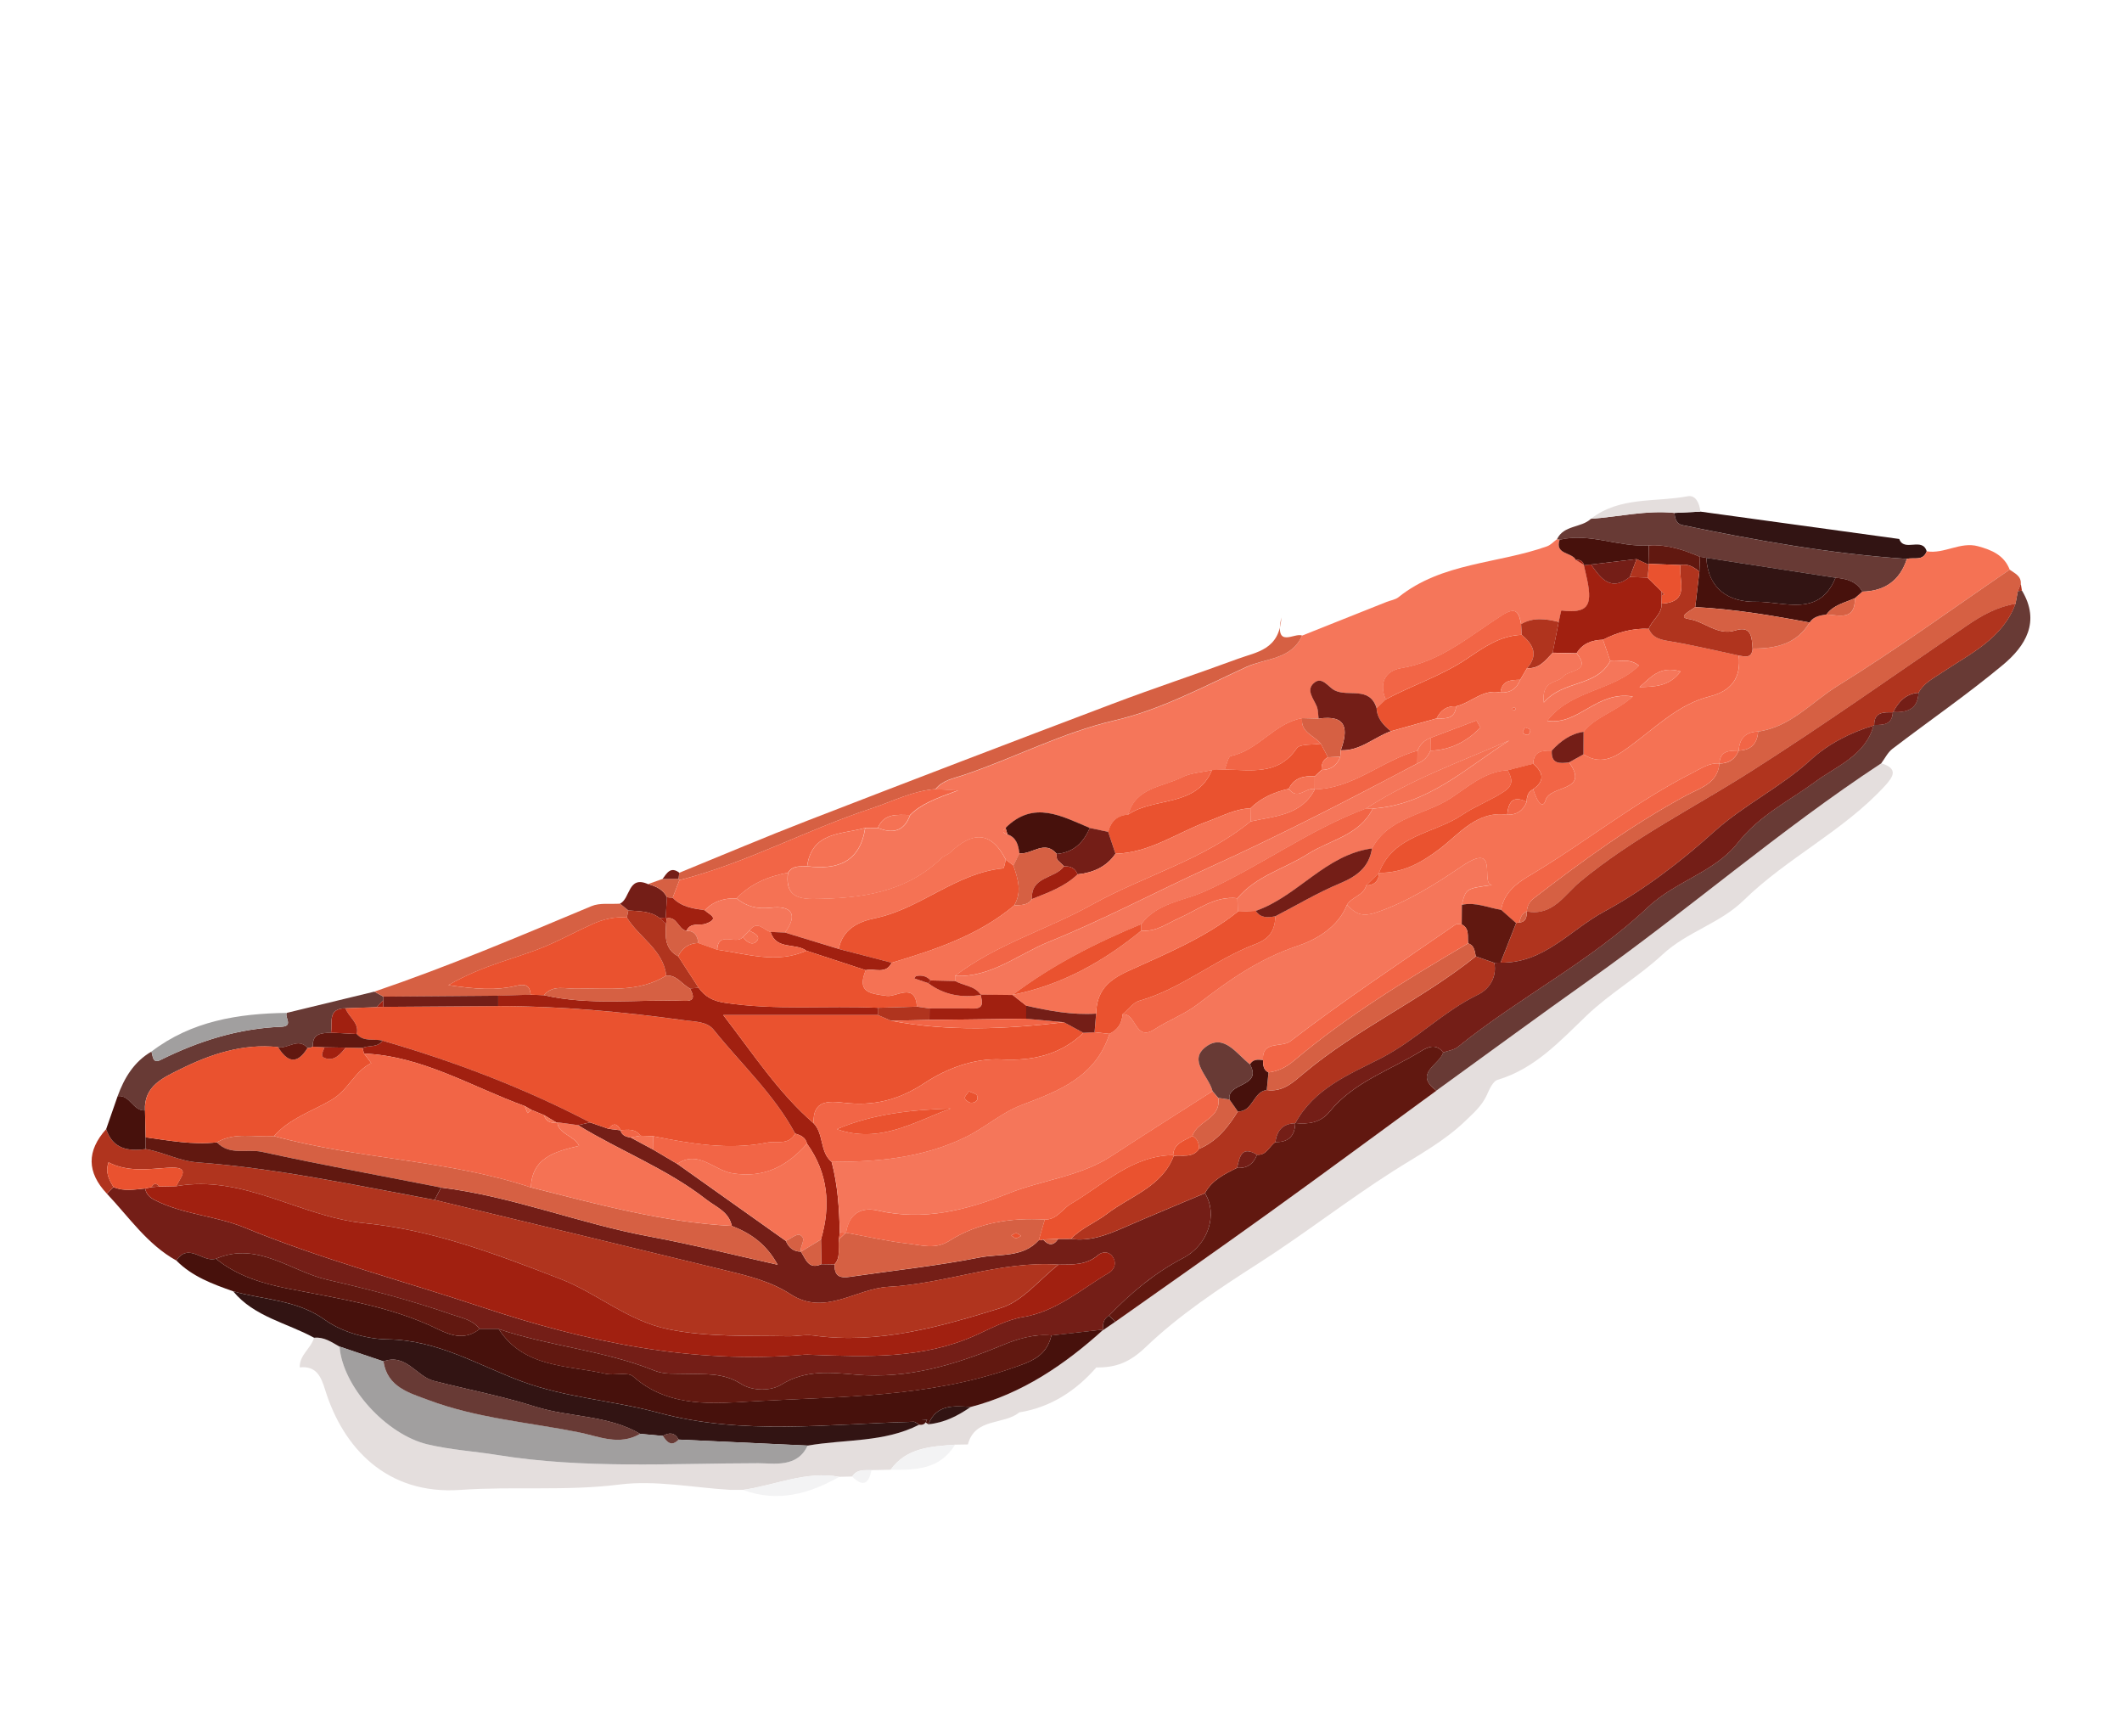 <?xml version="1.0" encoding="utf-8"?>
<!-- Generator: Adobe Illustrator 21.1.0, SVG Export Plug-In . SVG Version: 6.00 Build 0)  -->
<svg version="1.1" id="Слой_1" xmlns="http://www.w3.org/2000/svg" xmlns:xlink="http://www.w3.org/1999/xlink" x="0px" y="0px"
	 viewBox="0 0 55 45" style="enable-background:new 0 0 55 45;" xml:space="preserve">
<g>
	<path style="fill:#F5765A;" d="M33.749,16.472c0.73-0.291,1.46-0.582,2.191-0.873
		c0.102-0.041,0.224-0.056,0.306-0.121c1.126-0.905,2.574-0.863,3.852-1.32
		c0.096-0.034,0.173-0.123,0.26-0.186l0.068,0.015
		c-0.132,0.393,0.323,0.317,0.421,0.527c0.07,0.043,0.141,0.087,0.211,0.13
		l-0.005,0.004c0.03,0.132,0.063,0.264,0.09,0.396
		c0.14,0.684-0.01,0.853-0.67,0.778c-0.012-0.001-0.047,0.194-0.071,0.297
		c-0.331-0.082-0.66-0.129-0.975,0.057c-0.055-0.295-0.124-0.465-0.484-0.236
		c-0.833,0.529-1.588,1.205-2.621,1.376c-0.419,0.069-0.583,0.384-0.404,0.812
		c-0.078,0.075-0.157,0.15-0.235,0.225c-0.18-0.582-0.74-0.278-1.093-0.464
		c-0.171-0.09-0.331-0.386-0.549-0.172c-0.185,0.182,0.014,0.397,0.091,0.593
		c0.038,0.096,0.033,0.21,0.048,0.315c-0.142-0.004-0.284-0.008-0.426-0.012
		c-0.72,0.123-1.131,0.831-1.846,0.979c-0.076,0.016-0.111,0.232-0.165,0.355
		c-0.109,0.004-0.217,0.007-0.326,0.011c-0.262,0.059-0.55,0.07-0.782,0.188
		c-0.504,0.256-1.198,0.259-1.391,0.966c-0.285,0.02-0.451,0.178-0.518,0.448
		c-0.159-0.034-0.319-0.068-0.478-0.101c-0.727-0.305-1.454-0.729-2.182-0.002
		c-0.119,0.095-0.051,0.136,0.048,0.168c0.235,0.08,0.283,0.278,0.309,0.49
		c-0.051,0.106-0.102,0.212-0.153,0.318c-0.066-0.05-0.132-0.101-0.198-0.151
		c-0.393-0.771-0.887-0.719-1.447-0.183c-0.058,0.056-0.152,0.076-0.21,0.132
		c-0.938,0.909-2.108,1.057-3.339,1.067c-0.518,0.004-0.713-0.183-0.651-0.678
		c0.12-0.194,0.316-0.161,0.499-0.168c0.784,0.099,1.367-0.107,1.502-0.992
		c0.111-0.001,0.221-0.002,0.332-0.002c0.384,0.156,0.68,0.09,0.833-0.333
		c0.279-0.281,0.649-0.424,1.241-0.639c-0.374-0.02-0.478-0.026-0.582-0.031
		c0.185-0.233,0.462-0.277,0.723-0.364c1.32-0.443,2.549-1.1,3.933-1.421
		c1.179-0.274,2.289-0.871,3.403-1.383C32.801,17.055,33.471,17.099,33.749,16.472z
		"/>
	<path style="fill:#E4DEDD;" d="M19.259,38.611c-0.11,0-0.22,0-0.331,0
		c-0.959-0.057-1.936-0.256-2.873-0.138c-1.38,0.174-2.753,0.042-4.123,0.139
		c-1.911,0.135-3.041-1.097-3.504-2.591c-0.106-0.343-0.226-0.629-0.659-0.584
		c-0.011-0.322,0.295-0.492,0.372-0.772c0.256-0.028,0.454,0.114,0.66,0.23
		c0.082,1.053,1.216,2.285,2.285,2.538c0.598,0.142,1.208,0.178,1.802,0.274
		c2.253,0.365,4.511,0.216,6.766,0.214c0.411-0,1.014,0.124,1.281-0.459
		c0.965-0.169,1.979-0.076,2.889-0.541c0.1,0.017,0.165-0.023,0.196-0.119
		l0.012-0.009l-0.035,0.072l0.068,0.044c0.411-0.037,0.764-0.219,1.096-0.448
		c1.336-0.346,2.437-1.097,3.445-2.008l-0.006,0.012
		c0.104-0.071,0.207-0.142,0.311-0.213c1.331-0.942,2.668-1.876,3.991-2.828
		c1.45-1.044,2.887-2.106,4.33-3.16c1.323-0.958,2.638-1.926,3.971-2.87
		c2.561-1.815,4.932-3.886,7.559-5.612c0.449,0.138,0.312,0.347,0.085,0.594
		c-1.073,1.165-2.529,1.856-3.653,2.957c-0.612,0.599-1.468,0.815-2.099,1.401
		c-0.618,0.574-1.368,1.007-1.976,1.59c-0.696,0.667-1.338,1.372-2.305,1.662
		c-0.123,0.037-0.211,0.249-0.279,0.397c-0.126,0.274-0.33,0.45-0.546,0.659
		c-0.566,0.546-1.233,0.897-1.88,1.309c-1.192,0.76-2.311,1.635-3.502,2.397
		c-1.024,0.655-2.044,1.334-2.911,2.163c-0.421,0.403-0.777,0.533-1.28,0.528
		c-0.023-0.013-0.046-0.026-0.069-0.04c0.024,0.013,0.047,0.025,0.071,0.038
		c-0.536,0.611-1.183,1.034-1.998,1.166c-0.024-0.013-0.048-0.025-0.072-0.038
		c0.024,0.013,0.047,0.026,0.071,0.039c-0.409,0.332-1.15,0.133-1.332,0.83
		c-0.11,0.002-0.22,0.004-0.331,0.006c-0.623,0.047-1.254,0.073-1.672,0.649
		c-0.165,0.004-0.33,0.008-0.495,0.011c-0.183,0.004-0.379-0.03-0.5,0.165
		c-0.111,0.003-0.222,0.005-0.333,0.008C20.885,38.113,20.09,38.495,19.259,38.611
		z"/>
	<path style="fill:#741E17;" d="M4.571,32.668c-0.754-0.418-1.228-1.127-1.801-1.733
		c0.058-0.057,0.115-0.113,0.173-0.17c0.268,0.116,0.543,0.062,0.817,0.036
		c0.03,0.143,0.107,0.226,0.247,0.298c0.739,0.379,1.583,0.406,2.341,0.719
		c1.998,0.824,4.089,1.374,6.135,2.055c2.715,0.904,5.477,1.487,8.363,1.235
		c0.055-0.005,0.111-0,0.166,0.002c1.452,0.055,2.903,0.113,4.277-0.506
		c0.399-0.18,0.801-0.401,1.223-0.471c0.877-0.146,1.507-0.724,2.227-1.145
		c0.149-0.087,0.212-0.268,0.09-0.431c-0.099-0.133-0.264-0.12-0.371-0.028
		c-0.304,0.262-0.663,0.242-1.022,0.245c-1.509-0.104-2.927,0.497-4.406,0.575
		c-0.85,0.045-1.648,0.771-2.543,0.19c-0.514-0.334-1.105-0.476-1.689-0.618
		c-2.51-0.613-5.023-1.217-7.534-1.824c0.056-0.107,0.112-0.213,0.169-0.32
		c1.845,0.226,3.577,0.931,5.397,1.268c1.115,0.207,2.218,0.485,3.326,0.732
		c-0.293-0.537-0.705-0.82-1.189-1.006c-0.073-0.37-0.411-0.49-0.662-0.686
		c-1.018-0.795-2.231-1.255-3.322-1.925c0.103-0.024,0.207-0.048,0.31-0.071
		c0.16,0.055,0.32,0.111,0.48,0.166c0.105,0.013,0.21,0.026,0.316,0.039
		l-0.007-0.004c0.034,0.137,0.142,0.172,0.262,0.19
		c0.193,0.103,0.385,0.206,0.578,0.309c0.211,0.125,0.422,0.25,0.632,0.374
		c0.938,0.666,1.876,1.331,2.814,1.997c0.074,0.171,0.195,0.277,0.39,0.278
		l0.002,0.001c0.125,0.192,0.195,0.474,0.529,0.324
		c0.114,0.002,0.228,0.004,0.342,0.006c-0.012,0.4,0.251,0.344,0.506,0.306
		c1.084-0.157,2.176-0.272,3.249-0.485c0.517-0.103,1.12,0.014,1.538-0.449
		l0.057,0.002l0.054-0.018c0.136,0.15,0.268,0.171,0.391-0.016
		c0.11-0.001,0.221-0.001,0.331-0.002c0.486,0.069,0.921-0.096,1.355-0.286
		c0.703-0.307,1.411-0.599,2.118-0.898c0.342,0.553,0.083,1.343-0.567,1.682
		c-0.732,0.381-1.353,0.901-1.921,1.491c-0.143,0.087-0.169,0.22-0.144,0.372
		l0.006-0.012c-0.451,0.051-0.901,0.103-1.352,0.154
		c-0.454-0.046-0.888,0.092-1.286,0.257c-1.215,0.503-2.435,0.874-3.783,0.758
		c-0.64-0.055-1.305-0.134-1.932,0.259c-0.274,0.172-0.751,0.169-1.045-0.02
		c-0.465-0.299-0.947-0.244-1.438-0.26c-0.273-0.009-0.544,0.023-0.816-0.087
		c-1.297-0.522-2.707-0.627-4.026-1.073c-0.165-0-0.33-0-0.495-0
		c-0.177-0.243-0.456-0.285-0.715-0.375c-1.058-0.368-2.151-0.656-3.231-0.903
		c-0.944-0.215-1.813-1.007-2.887-0.545C5.26,32.734,4.892,32.185,4.571,32.668z"
		/>
	<path style="fill:#B0341E;" d="M2.943,30.765c-0.058,0.057-0.115,0.113-0.173,0.17
		c-0.521-0.553-0.527-1.107-0.018-1.674c0.168,0.512,0.561,0.581,1.022,0.518
		c0.457,0.076,0.858,0.308,1.344,0.345c2.072,0.155,4.104,0.596,6.145,0.972
		c2.512,0.607,5.024,1.211,7.534,1.824c0.584,0.143,1.175,0.285,1.689,0.618
		c0.895,0.581,1.694-0.145,2.543-0.19c1.479-0.079,2.897-0.679,4.406-0.575
		c-0.493,0.385-0.931,0.949-1.49,1.122c-1.571,0.486-3.172,0.95-4.862,0.715
		c-0.216-0.03-0.442,0.024-0.663,0.019c-1.035-0.022-2.069,0.029-3.101-0.182
		c-1.05-0.215-1.842-0.934-2.792-1.301c-1.644-0.637-3.306-1.274-5.086-1.448
		c-1.656-0.162-3.124-1.268-4.871-0.958c0.104-0.234,0.408-0.519-0.212-0.477
		c-0.517,0.035-1.053,0.116-1.545-0.141C2.72,30.386,2.829,30.576,2.943,30.765z"
		/>
	<path style="fill:#47110C;" d="M27.252,34.609c0.451-0.051,0.901-0.103,1.352-0.154
		c-1.007,0.911-2.108,1.661-3.445,2.008c-0.438-0.028-0.884-0.075-1.096,0.448
		l-0.068-0.044c0,0,0.035-0.072,0.035-0.072c-0.05-0.004-0.099-0.009-0.148-0.013
		c0.046,0.007,0.091,0.014,0.137,0.021c-0.03,0.097-0.096,0.136-0.196,0.119
		c-0.048-0.027-0.097-0.077-0.144-0.076c-2.213,0.056-4.431,0.359-6.624-0.237
		c-1.161-0.315-2.371-0.382-3.522-0.806c-1.136-0.419-2.189-1.079-3.493-1.093
		c-0.502-0.005-1.162-0.177-1.615-0.503c-0.73-0.526-1.583-0.517-2.381-0.742
		c-0.533-0.188-1.063-0.382-1.473-0.797c0.32-0.483,0.689,0.066,1.026-0.048
		c0.542,0.446,1.211,0.645,1.863,0.774c1.327,0.264,2.666,0.453,3.897,1.056
		c0.366,0.18,0.717,0.275,1.073-0.008c0.165,0,0.33,0,0.495,0
		c0.658,1.013,1.778,0.933,2.765,1.158c0.238,0.054,0.577-0.057,0.723,0.073
		c0.935,0.832,2.118,0.697,3.156,0.64c2.219-0.122,4.471-0.099,6.63-0.846
		C26.715,35.291,27.117,35.166,27.252,34.609z"/>
	<path style="fill:#321413;" d="M6.044,33.466c0.798,0.225,1.651,0.216,2.381,0.742
		c0.453,0.326,1.113,0.497,1.615,0.503c1.304,0.014,2.357,0.674,3.493,1.093
		c1.151,0.424,2.361,0.491,3.522,0.806c2.194,0.596,4.412,0.292,6.624,0.237
		c0.047-0.001,0.096,0.05,0.144,0.076c-0.91,0.465-1.924,0.372-2.889,0.541
		c-1.115-0.052-2.229-0.104-3.344-0.155c-0.101-0.187-0.244-0.191-0.411-0.095
		c-0.196-0.018-0.391-0.036-0.587-0.054c-0.842-0.493-1.83-0.422-2.729-0.708
		c-0.858-0.273-1.749-0.44-2.622-0.665c-0.453-0.117-0.719-0.723-1.304-0.504
		c-0.379-0.128-0.757-0.256-1.136-0.384c-0.206-0.116-0.404-0.258-0.66-0.23
		C7.434,34.281,6.592,34.129,6.044,33.466z"/>
	<path style="fill:#D66043;" d="M33.749,16.472c-0.278,0.627-0.948,0.583-1.445,0.811
		c-1.114,0.512-2.224,1.109-3.403,1.383c-1.383,0.321-2.613,0.978-3.933,1.421
		c-0.26,0.087-0.538,0.131-0.722,0.364c-0.586,0.043-1.102,0.316-1.647,0.495
		c-1.688,0.555-3.258,1.423-4.988,1.863l-0.027-0.034
		c0.009-0.052,0.017-0.104,0.024-0.157c1.113-0.454,2.219-0.924,3.34-1.358
		c2.626-1.017,5.256-2.025,7.89-3.021c1.077-0.408,2.172-0.769,3.252-1.167
		c0.477-0.176,1.074-0.229,1.121-1.069C33.029,16.84,33.559,16.38,33.749,16.472z
		"/>
	<path style="fill:#683A35;" d="M40.357,13.972c0.177-0.37,0.625-0.287,0.879-0.527
		c0.721-0.05,1.434-0.228,2.164-0.152c0.015,0.141,0.042,0.282,0.207,0.317
		c1.923,0.398,3.854,0.746,5.817,0.875c-0.18,0.56-0.571,0.834-1.153,0.848
		c-0.155-0.27-0.414-0.337-0.696-0.359c-1.116-0.172-2.233-0.344-3.349-0.516
		c-0.054-0.014-0.109-0.023-0.164-0.026c-0.423-0.182-0.854-0.327-1.324-0.296
		c-0.777,0.048-1.526-0.334-2.312-0.149L40.357,13.972z"/>
	<path style="fill:#683A35;" d="M7.431,26.25c0.757-0.184,1.515-0.368,2.272-0.551
		c0.077,0.044,0.154,0.087,0.232,0.13c-0.006,0.03-0.007,0.061-0.003,0.092
		c-0.056,0.06-0.112,0.121-0.169,0.181c-0.269,0.01-0.538,0.019-0.808,0.029
		c-0.475,0.002-0.33,0.374-0.377,0.631c-0.24,0.013-0.49,0.014-0.469,0.364
		c-0.043,0.024-0.089,0.035-0.138,0.033c-0.247-0.282-0.513,0.036-0.767-0.022
		c-0.914-0.098-1.753,0.184-2.545,0.579c-0.424,0.212-0.935,0.428-0.902,1.063
		c-0.311,0.019-0.385-0.414-0.709-0.37c0.174-0.476,0.425-0.894,0.878-1.157
		c0.035,0.119,0.029,0.32,0.231,0.22c0.99-0.492,2.022-0.82,3.135-0.862
		C7.615,26.596,7.374,26.365,7.431,26.25z"/>
	<path style="fill:#D66043;" d="M9.935,25.829c-0.077-0.043-0.154-0.087-0.231-0.13
		c1.911-0.65,3.767-1.437,5.627-2.216c0.217-0.091,0.492-0.046,0.739-0.064
		c0.072,0.059,0.144,0.118,0.215,0.177c-0.013,0.061-0.025,0.122-0.038,0.183
		c-0.312-0.028-0.608,0.043-0.888,0.168c-0.416,0.186-0.817,0.408-1.237,0.584
		c-0.751,0.314-1.57,0.463-2.501,1c0.728,0.108,1.232,0.141,1.733,0.023
		c0.24-0.056,0.376-0.046,0.4,0.226c-0.281,0.008-0.561,0.017-0.842,0.025
		C11.92,25.812,10.927,25.82,9.935,25.829z"/>
	<path style="fill:#321413;" d="M49.424,14.484c-1.964-0.13-3.894-0.477-5.817-0.875
		c-0.165-0.034-0.192-0.176-0.207-0.317c0.224-0.011,0.449-0.022,0.673-0.033
		c1.718,0.236,3.436,0.473,5.153,0.709c0.128,0.349,0.597-0.059,0.712,0.319
		C49.842,14.552,49.602,14.437,49.424,14.484z"/>
	<path style="fill:#A19F9F;" d="M7.431,26.25c-0.057,0.115,0.184,0.347-0.138,0.359
		c-1.113,0.041-2.145,0.37-3.135,0.862c-0.202,0.1-0.195-0.101-0.231-0.22
		C4.965,26.46,6.173,26.267,7.431,26.25z"/>
	<path style="fill:#47110C;" d="M3.049,28.408c0.323-0.043,0.398,0.39,0.709,0.37
		c0.006,0.233,0.011,0.465,0.016,0.698c-0,0.101-0,0.202-0,0.303
		c-0.46,0.063-0.853-0.006-1.022-0.518C2.852,28.977,2.95,28.692,3.049,28.408z"
		/>
	<path style="fill:#E4DEDD;" d="M44.072,13.26c-0.224,0.011-0.449,0.022-0.673,0.033
		c-0.73-0.075-1.443,0.102-2.164,0.152c0.744-0.581,1.665-0.426,2.508-0.584
		C43.953,12.821,44.052,13.05,44.072,13.26z"/>
	<path style="fill:#741E17;" d="M16.286,23.595c-0.072-0.059-0.144-0.117-0.216-0.176
		c0.27-0.129,0.204-0.74,0.726-0.506c0.204,0.054,0.389,0.136,0.491,0.339
		c-0.011,0.176-0.022,0.352-0.032,0.528c-0.053,0.006-0.107,0.01-0.16,0.011
		C16.854,23.604,16.565,23.62,16.286,23.595z"/>
	<path style="fill:#F3F3F4;" d="M19.259,38.611c0.831-0.116,1.627-0.499,2.495-0.337
		C20.967,38.715,20.151,38.947,19.259,38.611z"/>
	<path style="fill:#F3F3F4;" d="M23.082,38.09c0.418-0.575,1.049-0.602,1.672-0.649
		C24.363,38.086,23.726,38.099,23.082,38.09z"/>
	<path style="fill:#D66043;" d="M17.287,23.251c-0.102-0.203-0.287-0.285-0.491-0.339
		c0.125-0.044,0.25-0.088,0.374-0.132c0.138-0.002,0.276-0.003,0.413-0.005
		l0.027,0.034c-0.059,0.152-0.117,0.304-0.175,0.456
		C17.385,23.267,17.336,23.262,17.287,23.251z"/>
	<path style="fill:#F3F3F4;" d="M22.087,38.266c0.12-0.195,0.316-0.161,0.5-0.165
		C22.52,38.458,22.363,38.544,22.087,38.266z"/>
	<path style="fill:#741E17;" d="M17.584,22.775c-0.138,0.001-0.275,0.003-0.413,0.005
		c0.111-0.147,0.207-0.336,0.437-0.162C17.601,22.671,17.593,22.723,17.584,22.775
		z"/>
	<path style="fill:#F57254;" d="M20.422,22.617c-0.061,0.494,0.133,0.682,0.651,0.678
		c1.232-0.01,2.402-0.157,3.339-1.067c0.058-0.056,0.151-0.076,0.21-0.132
		c0.56-0.535,1.055-0.587,1.447,0.184c-0.023,0.078-0.04,0.221-0.071,0.224
		c-1.227,0.12-2.139,1.048-3.318,1.291c-0.44,0.091-0.838,0.283-0.942,0.797
		c-0.464-0.141-0.928-0.283-1.393-0.425c0.353-0.483,0.157-0.704-0.364-0.644
		c-0.354,0.041-0.63-0.028-0.892-0.242C19.455,22.902,19.914,22.711,20.422,22.617z"
		/>
	<path style="fill:#EA522F;" d="M21.739,24.593c0.104-0.514,0.502-0.706,0.942-0.797
		c1.18-0.244,2.091-1.171,3.318-1.291c0.031-0.003,0.048-0.146,0.071-0.224
		c0.066,0.05,0.132,0.101,0.198,0.151c0.116,0.343,0.227,0.685,0.018,1.034
		c-0.926,0.778-2.043,1.144-3.174,1.485
		C22.654,24.831,22.196,24.712,21.739,24.593z"/>
	<path style="fill:#EA522F;" d="M28.723,21.559c0.068-0.271,0.233-0.429,0.518-0.449
		c0.681-0.466,1.764-0.176,2.173-1.154c0.109-0.004,0.217-0.007,0.326-0.011
		c0.674,0.002,1.382,0.164,1.868-0.55c0.085-0.125,0.412-0.085,0.627-0.122
		c0.062,0.117,0.123,0.234,0.185,0.351c-0.14,0.068-0.169,0.191-0.167,0.33
		c-0.059,0.055-0.118,0.11-0.177,0.165c-0.285-0.019-0.533,0.037-0.671,0.323
		c-0.374,0.085-0.718,0.231-0.996,0.506c-0.396,0.015-0.734,0.203-1.096,0.335
		c-0.796,0.291-1.511,0.82-2.401,0.843C28.849,21.937,28.786,21.748,28.723,21.559z"
		/>
	<path style="fill:#F26546;" d="M20.422,22.617c-0.508,0.094-0.967,0.285-1.332,0.665
		c-0.316-0.011-0.598,0.072-0.822,0.307c-0.303-0.044-0.606-0.085-0.833-0.324
		c0.058-0.152,0.117-0.304,0.175-0.456c1.73-0.44,3.3-1.308,4.988-1.863
		c0.545-0.179,1.061-0.453,1.647-0.495c0.104,0.006,0.209,0.011,0.582,0.031
		c-0.592,0.215-0.962,0.359-1.241,0.639c-0.323-0.002-0.667-0.057-0.833,0.333
		c-0.111,0.001-0.221,0.002-0.332,0.002c-0.606,0.171-1.377,0.093-1.502,0.992
		C20.738,22.456,20.542,22.423,20.422,22.617z"/>
	<path style="fill:#EA522F;" d="M35.68,18.352c0.078-0.075,0.157-0.15,0.235-0.225
		c0.697-0.374,1.458-0.615,2.121-1.065c0.423-0.287,0.857-0.593,1.406-0.609
		c0.295,0.248,0.443,0.519,0.137,0.862c-0.059,0.101-0.118,0.202-0.177,0.302
		c-0.238,0.005-0.475,0.012-0.51,0.33c-0.452-0.101-0.759,0.265-1.151,0.357
		c-0.242-0.014-0.403,0.102-0.506,0.314c-0.396,0.111-0.791,0.222-1.187,0.333
		C35.859,18.792,35.691,18.62,35.68,18.352z"/>
	<path style="fill:#A12010;" d="M40.4,16.118c0.024-0.103,0.059-0.298,0.071-0.297
		c0.66,0.075,0.81-0.094,0.67-0.778c-0.027-0.133-0.06-0.264-0.09-0.396
		c0.062-0.006,0.124-0.012,0.186-0.018c0.255,0.36,0.511,0.715,1.007,0.323
		c0.153,0.006,0.305,0.011,0.458,0.017c0.121,0.12,0.242,0.241,0.364,0.361
		c-0.002,0.033-0.001,0.066,0.004,0.099c-0.001,0.071-0.002,0.142-0.004,0.213
		c0.013,0.281-0.25,0.422-0.333,0.654c-0.423-0.02-0.814,0.093-1.187,0.283
		c-0.283,0.008-0.527,0.094-0.683,0.35c-0.207-0.005-0.414-0.009-0.621-0.014
		C40.295,16.65,40.348,16.384,40.4,16.118z"/>
	<path style="fill:#F26546;" d="M39.442,16.452c-0.549,0.016-0.983,0.322-1.406,0.609
		c-0.663,0.451-1.424,0.691-2.121,1.065c-0.179-0.427-0.014-0.743,0.404-0.812
		c1.034-0.171,1.788-0.847,2.621-1.376c0.361-0.229,0.429-0.059,0.484,0.235
		C39.43,16.267,39.436,16.36,39.442,16.452z"/>
	<path style="fill:#741E17;" d="M35.68,18.352c0.011,0.269,0.179,0.441,0.369,0.599
		c-0.436,0.154-0.793,0.514-1.296,0.492c0.195-0.545,0.16-0.928-0.576-0.819
		c-0.014-0.106-0.009-0.219-0.047-0.315c-0.078-0.196-0.277-0.41-0.091-0.593
		c0.218-0.214,0.378,0.082,0.549,0.172C34.94,18.074,35.5,17.769,35.68,18.352z"
		/>
	<path style="fill:#47110C;" d="M26.421,22.113c-0.026-0.212-0.075-0.409-0.309-0.49
		c-0.016-0.056-0.032-0.112-0.048-0.168c0.728-0.726,1.455-0.302,2.182,0.002
		c-0.163,0.38-0.422,0.637-0.855,0.673
		C27.074,21.751,26.743,22.156,26.421,22.113z"/>
	<path style="fill:#F26546;" d="M34.235,19.274c-0.215,0.036-0.542-0.003-0.627,0.122
		c-0.487,0.714-1.194,0.552-1.868,0.55c0.054-0.123,0.089-0.339,0.165-0.355
		c0.715-0.148,1.126-0.856,1.846-0.979C33.703,18.986,34.066,19.059,34.235,19.274z"
		/>
	<path style="fill:#47110C;" d="M41.237,14.63c-0.062,0.006-0.124,0.012-0.186,0.018
		l0.005-0.004c-0.033-0.104-0.103-0.148-0.211-0.13
		c-0.097-0.21-0.553-0.134-0.421-0.527c0.786-0.185,1.535,0.197,2.312,0.149
		c-0.003,0.158-0.007,0.316-0.01,0.475l0.015,0.028
		c-0.107-0.05-0.215-0.099-0.322-0.149
		C42.026,14.536,41.632,14.583,41.237,14.63z"/>
	<path style="fill:#741E17;" d="M27.39,22.13c0.433-0.036,0.692-0.293,0.855-0.673
		c0.159,0.033,0.319,0.067,0.478,0.101c0.063,0.19,0.126,0.378,0.189,0.567
		c-0.237,0.344-0.581,0.492-0.982,0.534c-0.062-0.164-0.19-0.215-0.353-0.207
		l0.005,0.002c-0.06-0.058-0.12-0.115-0.179-0.173
		C27.386,22.232,27.382,22.182,27.39,22.13z"/>
	<path style="fill:#D66043;" d="M27.39,22.13c-0.008,0.052-0.004,0.102,0.013,0.152
		c0.06,0.058,0.12,0.115,0.179,0.173l-0.005-0.002
		c-0.234,0.323-0.868,0.255-0.828,0.846c-0.111,0.175-0.294,0.151-0.463,0.167
		c0.208-0.348,0.097-0.691-0.019-1.034c0.051-0.106,0.102-0.212,0.154-0.319
		C26.743,22.156,27.074,21.751,27.39,22.13z"/>
	<path style="fill:#F57254;" d="M20.921,22.449c0.125-0.899,0.895-0.822,1.502-0.992
		C22.288,22.342,21.705,22.548,20.921,22.449z"/>
	<path style="fill:#F26546;" d="M31.414,19.956c-0.409,0.978-1.492,0.688-2.173,1.154
		c0.193-0.707,0.887-0.71,1.391-0.966C30.865,20.026,31.152,20.016,31.414,19.956z"
		/>
	<path style="fill:#B0341E;" d="M39.442,16.452c-0.006-0.093-0.011-0.185-0.017-0.277
		c0.315-0.185,0.644-0.139,0.975-0.056c-0.052,0.266-0.104,0.532-0.156,0.798
		c-0.185,0.194-0.349,0.423-0.665,0.398C39.885,16.971,39.737,16.7,39.442,16.452z"
		/>
	<path style="fill:#D66043;" d="M34.235,19.274c-0.169-0.215-0.532-0.288-0.485-0.662
		c0.142,0.004,0.285,0.008,0.426,0.012c0.735-0.109,0.771,0.274,0.575,0.819
		c-0.005,0.056-0.01,0.112-0.014,0.168c-0.106,0.005-0.212,0.009-0.317,0.014
		C34.359,19.508,34.297,19.391,34.235,19.274z"/>
	<path style="fill:#F57254;" d="M22.754,21.455c0.166-0.39,0.51-0.335,0.833-0.333
		C23.434,21.545,23.139,21.611,22.754,21.455z"/>
	<path style="fill:#A12010;" d="M40.846,14.514c0.108-0.018,0.178,0.026,0.211,0.13
		C40.986,14.6,40.916,14.557,40.846,14.514z"/>
	<path style="fill:#F57254;" d="M26.064,21.455c0.016,0.056,0.032,0.112,0.048,0.168
		C26.013,21.591,25.945,21.55,26.064,21.455z"/>
	<path style="fill:#683A35;" d="M52.407,15.305c0.485,0.809,0.09,1.44-0.496,1.928
		c-0.92,0.766-1.91,1.447-2.863,2.175c-0.121,0.093-0.194,0.249-0.289,0.375
		c-2.627,1.726-4.998,3.797-7.559,5.612c-1.332,0.944-2.648,1.913-3.971,2.87
		c-0.606-0.449,0.082-0.667,0.177-0.99c0.127-0.046,0.277-0.062,0.376-0.142
		c1.588-1.284,3.441-2.214,4.929-3.623c0.711-0.674,1.738-0.911,2.329-1.667
		c0.562-0.718,1.325-1.082,2.017-1.59c0.55-0.404,1.291-0.675,1.504-1.452
		l0.015-0.015c0.237,0.003,0.467-0.003,0.483-0.326l0.009-0.008
		c0.358,0.016,0.64-0.068,0.657-0.5c0.136-0.251,0.373-0.365,0.603-0.52
		c0.728-0.489,1.574-0.873,1.911-1.786c0.02-0.108,0.04-0.217,0.06-0.325
		C52.336,15.315,52.371,15.309,52.407,15.305z"/>
	<path style="fill:#611810;" d="M37.407,27.276c-0.096,0.323-0.783,0.541-0.177,0.99
		c-1.443,1.054-2.88,2.116-4.33,3.16c-1.323,0.953-2.66,1.886-3.991,2.828
		c-0.055-0.053-0.111-0.106-0.166-0.159c0.568-0.59,1.189-1.109,1.921-1.491
		c0.65-0.339,0.91-1.129,0.567-1.682c0.182-0.34,0.509-0.497,0.833-0.657
		c0.261,0.022,0.425-0.104,0.518-0.34c0.249,0.022,0.314-0.224,0.477-0.328
		c0.335,0.009,0.502-0.157,0.513-0.488l0.004-0.004
		c0.341,0.034,0.652-0.007,0.888-0.297c0.624-0.768,1.56-1.068,2.364-1.565
		C37.019,27.124,37.227,27.04,37.407,27.276z"/>
	<path style="fill:#A19F9F;" d="M16.593,37.158c0.196,0.018,0.391,0.036,0.587,0.053
		c0.107,0.159,0.22,0.293,0.41,0.096c1.115,0.052,2.229,0.104,3.344,0.155
		c-0.267,0.583-0.87,0.459-1.281,0.459c-2.255,0.002-4.513,0.151-6.766-0.214
		c-0.593-0.096-1.204-0.132-1.802-0.274c-1.068-0.253-2.202-1.484-2.285-2.538
		c0.379,0.128,0.757,0.256,1.136,0.383c0.102,0.673,0.672,0.817,1.176,1.006
		c1.248,0.469,2.58,0.572,3.876,0.83C15.509,37.221,16.051,37.48,16.593,37.158
		z"/>
	<path style="fill:#321413;" d="M24.063,36.911c0.213-0.523,0.658-0.476,1.096-0.448
		C24.827,36.692,24.474,36.873,24.063,36.911z"/>
	<path style="fill:#47110C;" d="M28.742,34.095c0.055,0.053,0.111,0.106,0.166,0.159
		c-0.104,0.071-0.207,0.142-0.311,0.213C28.574,34.315,28.6,34.182,28.742,34.095z
		"/>
	<path style="fill:#F3F3F4;" d="M28.416,35.438c-0.024-0.013-0.047-0.025-0.071-0.038
		c0.023,0.013,0.046,0.026,0.069,0.04L28.416,35.438z"/>
	<path style="fill:#F3F3F4;" d="M26.416,36.605c-0.024-0.013-0.047-0.026-0.071-0.039
		c0.024,0.013,0.048,0.025,0.072,0.038L26.416,36.605z"/>
	<path style="fill:#321413;" d="M24.019,36.803c-0.046-0.007-0.091-0.014-0.137-0.021
		c0.049,0.005,0.098,0.009,0.148,0.013C24.031,36.794,24.019,36.803,24.019,36.803z
		"/>
	<path style="fill:#F57254;" d="M49.424,14.484c0.178-0.047,0.419,0.068,0.514-0.196
		c0.455,0.074,0.872-0.256,1.329-0.132c0.35,0.095,0.678,0.229,0.822,0.607
		c-1.482,1.011-2.936,2.069-4.46,3.012c-0.669,0.414-1.217,1.067-2.06,1.183
		c-0.321,0.009-0.485,0.177-0.503,0.494l-0.002,0.002
		c-0.241-0.002-0.481-0.002-0.498,0.332l-0.001,0.001
		c-0.262-0.023-0.456,0.119-0.68,0.232c-1.509,0.764-2.823,1.834-4.272,2.691
		c-0.315,0.186-0.64,0.443-0.705,0.87c-0.339-0.052-0.664-0.21-1.019-0.131
		c0.105-0.42,0.105-0.42,0.78-0.512c-0.319-0.033,0.222-1.168-0.792-0.479
		c-0.659,0.448-1.392,0.914-2.203,1.189c-0.394,0.133-0.547,0.021-0.763-0.195
		c0.124-0.211,0.432-0.24,0.5-0.506c0.217-0.001,0.324-0.116,0.334-0.328
		l-0.002,0.003c0.615-0,1.065-0.237,1.583-0.628
		c0.476-0.36,0.965-0.997,1.741-0.878c0.245,0.006,0.413-0.104,0.503-0.333
		c0.004-0.136,0.031-0.259,0.168-0.327c0.141,0.435,0.268,0.47,0.321,0.284
		c0.114-0.404,1.161-0.211,0.611-0.981c0.124-0.07,0.248-0.139,0.373-0.209
		c0.505,0.329,0.904,0.014,1.268-0.256c0.636-0.471,1.207-1.043,2.003-1.244
		c0.57-0.144,0.816-0.485,0.755-1.061c0.165,0.031,0.34,0.08,0.358-0.181
		c0.596,0.004,1.138-0.11,1.476-0.673c0.103-0.16,0.273-0.181,0.439-0.21
		c0.339,0.023,0.745,0.162,0.736-0.422c0.065-0.056,0.129-0.113,0.194-0.169
		C48.853,15.318,49.244,15.045,49.424,14.484z"/>
	<path style="fill:#D66043;" d="M45.569,18.958c0.843-0.116,1.391-0.769,2.06-1.183
		c1.525-0.943,2.978-2.001,4.46-3.012c0.13,0.096,0.299,0.16,0.289,0.367
		c-0.026,0.065-0.051,0.129-0.077,0.194c-0.02,0.108-0.04,0.217-0.06,0.325
		c-0.469,0.076-0.864,0.295-1.256,0.562c-1.861,1.27-3.698,2.572-5.602,3.782
		c-1.481,0.941-3.064,1.729-4.427,2.858c-0.409,0.339-0.708,0.898-1.382,0.771
		c0.007-0.145,0.064-0.253,0.187-0.347c1.261-0.973,2.547-1.906,3.954-2.666
		c0.337-0.182,0.808-0.301,0.849-0.821l0.002-0.001
		c0.241,0.002,0.407-0.109,0.498-0.332l0.002-0.002
		C45.384,19.441,45.548,19.272,45.569,18.958z"/>
	<path style="fill:#B0341E;" d="M52.3,15.323c0.026-0.065,0.051-0.129,0.077-0.194
		c0.01,0.058,0.019,0.117,0.029,0.176C52.371,15.309,52.336,15.315,52.3,15.323z
		"/>
	<path style="fill:#EA522F;" d="M8.956,26.13c0.269-0.01,0.538-0.019,0.807-0.029
		c0.057-0.002,0.114-0.005,0.171-0.007c0.993-0.007,1.986-0.014,2.978-0.021
		c1.617,0.001,3.222,0.148,4.822,0.369c0.277,0.038,0.586,0.026,0.765,0.248
		c0.713,0.889,1.566,1.669,2.112,2.689c-0.172,0.313-0.479,0.183-0.735,0.234
		c-1,0.2-1.975,0.025-2.95-0.167c-0.109-0.004-0.217-0.008-0.326-0.012
		c-0.133-0.19-0.328-0.157-0.518-0.144l0.007,0.004
		c-0.085-0.175-0.188-0.207-0.315-0.039c-0.16-0.055-0.32-0.111-0.48-0.166
		C13.575,28.191,11.772,27.508,9.914,26.969c-0.223-0.056-0.485,0.042-0.667-0.171
		C9.317,26.502,9.034,26.361,8.956,26.13z"/>
	<path style="fill:#A12010;" d="M4.572,30.741c1.747-0.31,3.215,0.796,4.871,0.958
		c1.78,0.174,3.442,0.812,5.086,1.448c0.95,0.368,1.742,1.086,2.792,1.301
		c1.033,0.212,2.066,0.161,3.101,0.182c0.221,0.005,0.447-0.049,0.663-0.019
		c1.69,0.235,3.291-0.229,4.862-0.715c0.559-0.173,0.997-0.737,1.49-1.122
		c0.359-0.002,0.719,0.018,1.023-0.245c0.107-0.092,0.272-0.105,0.371,0.028
		c0.122,0.163,0.06,0.343-0.09,0.431c-0.72,0.421-1.35,0.999-2.227,1.145
		c-0.422,0.07-0.824,0.292-1.223,0.471c-1.374,0.619-2.825,0.561-4.277,0.506
		c-0.055-0.002-0.111-0.007-0.166-0.002c-2.886,0.253-5.647-0.331-8.363-1.235
		c-2.046-0.681-4.137-1.231-6.135-2.055c-0.758-0.313-1.602-0.34-2.341-0.719
		c-0.14-0.072-0.217-0.156-0.247-0.298c0.056-0.012,0.111-0.024,0.167-0.035
		c0.067-0.005,0.133-0.011,0.2-0.016C4.275,30.746,4.423,30.743,4.572,30.741z"/>
	<path style="fill:#B0341E;" d="M32.063,30.265c-0.324,0.161-0.65,0.317-0.833,0.657
		c-0.706,0.298-1.415,0.591-2.118,0.898c-0.434,0.19-0.869,0.355-1.355,0.286
		c0.272-0.281,0.641-0.423,0.942-0.653c0.604-0.462,1.417-0.693,1.724-1.497
		c0.228-0.028,0.489,0.063,0.657-0.183c0.458-0.194,0.751-0.56,1.003-0.968
		c0.395,0.01,0.394-0.514,0.75-0.556c0.413,0.061,0.682-0.199,0.961-0.432
		c1.383-1.162,3.052-1.903,4.457-3.032c0.16,0.057,0.32,0.114,0.481,0.17
		c0.071,0.385-0.141,0.687-0.426,0.825c-0.912,0.442-1.615,1.186-2.518,1.648
		c-0.825,0.422-1.731,0.785-2.213,1.679l-0.004,0.004
		c-0.318,0.008-0.476,0.185-0.513,0.488c-0.163,0.104-0.227,0.35-0.477,0.328
		C32.172,29.677,32.131,29.991,32.063,30.265z"/>
	<path style="fill:#D66043;" d="M18.966,31.77c0.483,0.186,0.896,0.469,1.189,1.006
		c-1.108-0.246-2.21-0.525-3.326-0.732c-1.82-0.337-3.552-1.042-5.397-1.268
		c-1.549-0.304-3.102-0.589-4.643-0.925c-0.388-0.085-0.837,0.103-1.167-0.246
		c0.469-0.276,0.986-0.12,1.48-0.162c2.188,0.602,4.494,0.609,6.658,1.33
		C15.476,31.207,17.185,31.677,18.966,31.77z"/>
	<path style="fill:#611810;" d="M27.252,34.609c-0.135,0.557-0.537,0.681-1.052,0.86
		c-2.158,0.747-4.411,0.724-6.63,0.846c-1.038,0.057-2.221,0.191-3.156-0.64
		c-0.146-0.13-0.485-0.019-0.723-0.073c-0.987-0.224-2.107-0.144-2.765-1.158
		c1.319,0.446,2.729,0.551,4.026,1.073c0.272,0.11,0.543,0.077,0.816,0.087
		c0.491,0.016,0.973-0.038,1.438,0.26c0.294,0.189,0.771,0.191,1.045,0.02
		c0.628-0.393,1.293-0.314,1.932-0.259c1.348,0.116,2.568-0.255,3.783-0.758
		C26.365,34.701,26.798,34.564,27.252,34.609z"/>
	<path style="fill:#F57254;" d="M18.966,31.77c-1.781-0.093-3.49-0.563-5.205-0.997
		c0.028-0.771,0.618-0.927,1.249-1.079c-0.144-0.28-0.529-0.294-0.565-0.609
		c0.179,0.025,0.359,0.05,0.538,0.075c1.091,0.671,2.304,1.131,3.322,1.925
		C18.555,31.28,18.892,31.4,18.966,31.77z"/>
	<path style="fill:#A12010;" d="M20.611,29.378c-0.547-1.019-1.399-1.8-2.112-2.689
		c-0.178-0.222-0.488-0.209-0.765-0.248c-1.6-0.221-3.205-0.368-4.822-0.369
		c0-0.089,0-0.179,0-0.269c0.281-0.008,0.561-0.017,0.842-0.025
		c0.115,0.004,0.229,0.009,0.344,0.013c1.21,0.279,2.439,0.101,3.659,0.147
		c0.28,0.011,0.212-0.163,0.125-0.321c0.075-0.007,0.15-0.013,0.225-0.019
		c0.166,0.232,0.367,0.342,0.674,0.389c1.321,0.202,2.649,0.067,3.971,0.13
		c0.001,0.063,0.001,0.126,0.002,0.189c-1.286,0-2.572,0-4.008,0
		c0.801,1.039,1.441,2.025,2.341,2.803c0.273,0.28,0.154,0.742,0.468,1.003
		c0.159,0.599,0.197,1.212,0.211,1.828c-0.007,0.058-0.014,0.117-0.02,0.175
		c-0.039,0.217,0.059,0.459-0.116,0.652c-0.114-0.002-0.228-0.004-0.342-0.006
		c-0.003-0.213-0.006-0.426-0.009-0.64c0.258-0.883,0.185-1.717-0.362-2.482
		C20.881,29.476,20.752,29.42,20.611,29.378z"/>
	<path style="fill:#F57254;" d="M20.918,29.64c0.547,0.765,0.621,1.599,0.362,2.482
		c-0.173,0.105-0.347,0.211-0.52,0.316l-0.002-0.001
		c-0.036-0.148,0.17-0.337-0.027-0.432c-0.078-0.038-0.239,0.098-0.362,0.154
		c-0.938-0.666-1.876-1.331-2.814-1.997c0.546-0.373,0.952,0.169,1.428,0.245
		C19.821,30.54,20.401,30.217,20.918,29.64z"/>
	<path style="fill:#D66043;" d="M21.631,32.767c0.175-0.193,0.077-0.435,0.116-0.652
		c0.059-0.055,0.118-0.111,0.177-0.166l0.005-0.003
		c0.537,0.098,1.07,0.222,1.611,0.284c0.35,0.04,0.701,0.158,1.066-0.073
		c0.75-0.476,1.597-0.602,2.474-0.551c-0.052,0.178-0.103,0.355-0.155,0.533
		c-0.418,0.463-1.021,0.346-1.538,0.449c-1.073,0.213-2.165,0.328-3.249,0.485
		C21.881,33.111,21.619,33.168,21.631,32.767z M26.465,32.03
		c-0.045-0.027-0.085-0.07-0.126-0.071c-0.042-0.001-0.086,0.037-0.129,0.058
		c0.04,0.025,0.078,0.069,0.12,0.071C26.372,32.091,26.416,32.053,26.465,32.03z"
		/>
	<path style="fill:#611810;" d="M5.622,29.605c0.33,0.349,0.779,0.161,1.167,0.246
		c1.542,0.336,3.095,0.621,4.643,0.925c-0.056,0.107-0.112,0.214-0.169,0.32
		c-2.04-0.377-4.072-0.817-6.145-0.972c-0.486-0.036-0.888-0.269-1.344-0.345
		c0-0.101,0-0.202,0-0.304C4.387,29.558,4.998,29.675,5.622,29.605z"
		/>
	<path style="fill:#611810;" d="M12.431,34.443c-0.356,0.283-0.707,0.187-1.073,0.008
		c-1.231-0.603-2.57-0.793-3.897-1.056c-0.651-0.129-1.321-0.328-1.863-0.774
		c1.073-0.462,1.942,0.33,2.887,0.545c1.08,0.246,2.173,0.534,3.231,0.903
		C11.975,34.158,12.253,34.201,12.431,34.443z"/>
	<path style="fill:#EA522F;" d="M26.924,32.139c0.052-0.178,0.103-0.355,0.155-0.533
		c0.315,0.008,0.451-0.276,0.677-0.408c0.847-0.494,1.573-1.25,2.65-1.262
		l0.018,0.019c-0.307,0.804-1.121,1.035-1.725,1.497
		c-0.301,0.23-0.67,0.373-0.942,0.653c-0.11,0.001-0.221,0.001-0.331,0.002
		c-0.13,0.005-0.261,0.01-0.391,0.015l-0.054,0.018L26.924,32.139z"/>
	<path style="fill:#F26546;" d="M20.918,29.64c-0.517,0.577-1.097,0.9-1.935,0.767
		c-0.476-0.075-0.882-0.617-1.428-0.245c-0.211-0.125-0.422-0.249-0.633-0.374
		c0.001-0.114,0.002-0.228,0.004-0.343c0.976,0.192,1.951,0.367,2.95,0.167
		c0.256-0.051,0.563,0.079,0.735-0.234C20.752,29.42,20.881,29.476,20.918,29.64z"
		/>
	<path style="fill:#A12010;" d="M14.982,29.16c-0.179-0.025-0.359-0.05-0.538-0.075
		l-0.005,0.016c-0.112-0.067-0.224-0.135-0.337-0.202
		c-0.11-0.045-0.22-0.09-0.33-0.136c-0.057-0.033-0.113-0.065-0.17-0.098
		c-1.374-0.497-2.651-1.296-4.166-1.361c-0.015-0.048-0.029-0.097-0.041-0.146
		c0.168-0.076,0.392-0,0.519-0.189c1.859,0.539,3.661,1.222,5.379,2.119
		C15.189,29.112,15.086,29.136,14.982,29.16z"/>
	<path style="fill:#EA522F;" d="M3.927,30.765c-0.056,0.012-0.111,0.023-0.167,0.035
		C3.486,30.827,3.211,30.881,2.943,30.765c-0.114-0.189-0.224-0.379-0.128-0.642
		c0.492,0.258,1.028,0.176,1.545,0.141c0.62-0.042,0.316,0.243,0.212,0.477
		c-0.148,0.002-0.296,0.005-0.445,0.008C4.053,30.657,3.986,30.658,3.927,30.765z"
		/>
	<path style="fill:#D66043;" d="M20.76,32.438c0.173-0.105,0.347-0.211,0.52-0.316
		c0.003,0.213,0.006,0.427,0.009,0.64C20.955,32.912,20.885,32.629,20.76,32.438
		z"/>
	<path style="fill:#D66043;" d="M20.369,32.159c0.123-0.057,0.284-0.192,0.362-0.154
		c0.198,0.095-0.009,0.284,0.027,0.432C20.563,32.436,20.443,32.33,20.369,32.159z
		"/>
	<path style="fill:#F57254;" d="M16.926,29.445c-0.001,0.114-0.002,0.228-0.004,0.343
		c-0.193-0.103-0.385-0.206-0.577-0.309c0.085-0.015,0.17-0.031,0.255-0.046
		C16.708,29.437,16.817,29.441,16.926,29.445z"/>
	<path style="fill:#F26546;" d="M16.6,29.433c-0.085,0.015-0.17,0.03-0.255,0.046
		c-0.121-0.018-0.229-0.053-0.263-0.19C16.271,29.276,16.467,29.243,16.6,29.433z"
		/>
	<path style="fill:#F26546;" d="M15.773,29.254c0.128-0.168,0.23-0.136,0.315,0.039
		C15.983,29.28,15.878,29.267,15.773,29.254z"/>
	<path style="fill:#D66043;" d="M27.036,32.123c0.13-0.005,0.26-0.01,0.391-0.015
		C27.303,32.294,27.172,32.273,27.036,32.123z"/>
	<path style="fill:#683A35;" d="M16.593,37.158c-0.541,0.322-1.083,0.063-1.603-0.041
		c-1.296-0.258-2.627-0.362-3.876-0.83c-0.504-0.189-1.074-0.333-1.176-1.006
		c0.585-0.218,0.852,0.388,1.305,0.504c0.873,0.225,1.764,0.393,2.622,0.665
		C14.763,36.736,15.751,36.665,16.593,37.158z"/>
	<path style="fill:#683A35;" d="M17.59,37.308c-0.191,0.197-0.304,0.063-0.41-0.096
		C17.346,37.117,17.489,37.12,17.59,37.308z"/>
	<path style="fill:#321413;" d="M44.226,14.457c1.116,0.172,2.233,0.344,3.349,0.516
		c-0.428,1.04-1.335,0.611-2.057,0.623C44.814,15.608,44.272,15.272,44.226,14.457z
		"/>
	<path style="fill:#47110C;" d="M44.226,14.457c0.047,0.815,0.589,1.15,1.292,1.139
		c0.722-0.012,1.629,0.417,2.057-0.623c0.283,0.022,0.541,0.09,0.696,0.359
		c-0.064,0.056-0.129,0.113-0.194,0.169c-0.257,0.12-0.554,0.171-0.736,0.422
		c-0.166,0.029-0.336,0.05-0.439,0.21c-0.981-0.185-1.964-0.35-2.963-0.4
		c0.036-0.307,0.071-0.614,0.107-0.921c0.005-0.127,0.01-0.254,0.016-0.382
		C44.117,14.435,44.172,14.443,44.226,14.457z"/>
	<path style="fill:#611810;" d="M44.061,14.431c-0.005,0.127-0.01,0.254-0.015,0.382
		c-0.144-0.113-0.292-0.213-0.49-0.169c-0.276-0.011-0.553-0.022-0.829-0.033
		c0.003-0.158,0.006-0.317,0.01-0.475C43.207,14.104,43.639,14.249,44.061,14.431z
		"/>
	<path style="fill:#EA522F;" d="M9.395,27.158c0.012,0.049,0.026,0.098,0.041,0.146
		c0.062,0.083,0.125,0.165,0.187,0.248c-0.434,0.209-0.588,0.692-1.031,0.953
		c-0.497,0.293-1.09,0.479-1.49,0.938c-0.495,0.042-1.011-0.114-1.48,0.162
		c-0.624,0.07-1.234-0.047-1.847-0.129c-0.005-0.233-0.011-0.465-0.016-0.698
		c-0.033-0.635,0.478-0.851,0.902-1.063c0.792-0.396,1.631-0.677,2.546-0.58
		c0.244,0.399,0.498,0.461,0.766,0.023c0.049,0.002,0.095-0.009,0.137-0.033
		c0.1,0.005,0.2,0.011,0.3,0.016c-0.022,0.096-0.131,0.228,0.008,0.278
		c0.253,0.092,0.402-0.099,0.547-0.268C9.107,27.154,9.251,27.156,9.395,27.158z"/>
	<path style="fill:#741E17;" d="M12.913,25.804c-0,0.09-0,0.179-0,0.269
		c-0.993,0.007-1.986,0.014-2.978,0.021c-0.001-0.058-0.001-0.116-0.002-0.174
		c-0.004-0.031-0.003-0.061,0.003-0.092
		C10.927,25.82,11.92,25.812,12.913,25.804z"/>
	<path style="fill:#611810;" d="M9.395,27.158c-0.144-0.002-0.287-0.004-0.431-0.007
		c-0.185-0.003-0.37-0.007-0.554-0.01c-0.1-0.005-0.2-0.011-0.3-0.016
		c-0.021-0.35,0.229-0.35,0.469-0.364c0.223,0.012,0.446,0.024,0.668,0.036
		c0.182,0.213,0.445,0.115,0.667,0.171C9.786,27.158,9.563,27.082,9.395,27.158z"/>
	<path style="fill:#A12010;" d="M9.247,26.798c-0.223-0.012-0.445-0.024-0.668-0.036
		c0.047-0.257-0.098-0.63,0.377-0.631C9.034,26.361,9.317,26.502,9.247,26.798z"/>
	<path style="fill:#611810;" d="M7.972,27.158c-0.269,0.439-0.522,0.376-0.766-0.023
		C7.459,27.194,7.724,26.876,7.972,27.158z"/>
	<path style="fill:#A12010;" d="M9.932,25.92c0.001,0.058,0.001,0.116,0.002,0.174
		c-0.057,0.002-0.114,0.005-0.171,0.007C9.819,26.041,9.875,25.98,9.932,25.92z"
		/>
	<path style="fill:#EA522F;" d="M14.099,25.792c-0.115-0.004-0.229-0.009-0.344-0.013
		c-0.024-0.272-0.16-0.282-0.4-0.226c-0.501,0.118-1.005,0.085-1.733-0.023
		c0.931-0.537,1.75-0.686,2.501-1c0.42-0.176,0.821-0.398,1.237-0.584
		c0.279-0.125,0.576-0.196,0.888-0.168c0.315,0.519,0.941,0.827,1.021,1.505
		c-0.728,0.455-1.54,0.316-2.331,0.34C14.654,25.632,14.332,25.511,14.099,25.792
		z"/>
	<path style="fill:#B0341E;" d="M17.269,25.283c-0.08-0.678-0.706-0.986-1.021-1.505
		c0.012-0.061,0.025-0.122,0.038-0.184c0.279,0.025,0.569,0.009,0.809,0.195
		c0.057,0.054,0.113,0.109,0.17,0.163c-0.023,0.325-0.036,0.646,0.313,0.831
		c0.177,0.272,0.353,0.543,0.53,0.815c-0.075,0.007-0.15,0.013-0.225,0.02
		C17.675,25.514,17.545,25.264,17.269,25.283z"/>
	<path style="fill:#A12010;" d="M17.435,23.266c0.226,0.239,0.53,0.281,0.833,0.324
		c0.102,0.109,0.41,0.206,0.029,0.348c-0.168,0.063-0.398-0.049-0.505,0.185
		c-0.217-0.036-0.239-0.383-0.516-0.322l-0.022-0.022
		c0.011-0.176,0.022-0.352,0.032-0.528C17.336,23.262,17.385,23.267,17.435,23.266
		z"/>
	<path style="fill:#A12010;" d="M17.264,23.953c-0.057-0.054-0.113-0.109-0.17-0.163
		c0.054-0.001,0.107-0.005,0.16-0.011c0,0,0.022,0.022,0.022,0.022
		C17.271,23.852,17.267,23.902,17.264,23.953z"/>
	<path style="fill:#F5765A;" d="M17.793,24.123c0.106-0.234,0.337-0.123,0.504-0.185
		c0.38-0.142,0.072-0.239-0.029-0.348c0.224-0.236,0.506-0.319,0.822-0.307
		c0.262,0.213,0.538,0.282,0.892,0.242c0.521-0.06,0.717,0.161,0.364,0.644
		c-0.125-0.005-0.25-0.011-0.375-0.016c-0.181-0.053-0.349-0.318-0.549-0.032
		c-0.056,0.055-0.111,0.109-0.167,0.164c-0.169,0.218-0.64-0.178-0.668,0.328
		c-0.163-0.058-0.327-0.116-0.49-0.174
		C18.079,24.253,18.004,24.122,17.793,24.123z"/>
	<path style="fill:#A12010;" d="M19.972,24.152c0.125,0.005,0.25,0.01,0.375,0.016
		c0.464,0.142,0.928,0.284,1.392,0.425c0.458,0.119,0.916,0.238,1.373,0.357
		c-0.153,0.313-0.446,0.138-0.673,0.193c-0.512-0.168-1.024-0.336-1.537-0.504
		C20.618,24.427,20.118,24.629,19.972,24.152z"/>
	<path style="fill:#F57254;" d="M22.439,25.143c0.227-0.055,0.52,0.12,0.673-0.193
		c1.13-0.34,2.248-0.706,3.174-1.485c0.169-0.016,0.352,0.009,0.464-0.166
		c0.419-0.166,0.846-0.318,1.181-0.639c0.401-0.042,0.745-0.19,0.982-0.534
		c0.89-0.022,1.605-0.552,2.401-0.843c0.362-0.132,0.7-0.32,1.096-0.335
		c0.001,0.114,0.002,0.227,0.003,0.341c-1.222,0.997-2.755,1.403-4.107,2.155
		c-1.165,0.649-2.475,1.023-3.552,1.847c0,0.044,0,0.087,0,0.131
		c-0.212-0.005-0.423-0.01-0.635-0.014c-0.099-0.113-0.227-0.14-0.368-0.113
		c-0.021,0.004-0.035,0.04-0.053,0.061c0.12,0.041,0.24,0.083,0.36,0.124
		c0.41,0.305,0.869,0.387,1.365,0.303l-0.009-0.006
		c0.047,0.186,0.102,0.369-0.207,0.361c-0.372-0.01-0.744-0.003-1.116-0.004
		c-0.108-0.016-0.216-0.031-0.324-0.047c-0.05-0.641-0.528-0.244-0.781-0.278
		C22.538,25.749,22.205,25.714,22.439,25.143z"/>
	<path style="fill:#F5765A;" d="M24.754,25.423c0-0.044,0-0.087-0-0.131
		c0.94,0.046,1.636-0.562,2.441-0.887c1.427-0.576,2.786-1.305,4.183-1.94
		c1.811-0.823,3.594-1.744,5.36-2.679c0.162-0.06,0.272-0.172,0.336-0.331
		c0.547-0.016,0.957-0.253,1.299-0.598c-0.035-0.062-0.071-0.124-0.106-0.185
		c-0.397,0.151-0.794,0.302-1.191,0.452c-0.161,0.06-0.271,0.171-0.335,0.33
		c-0.918,0.252-1.657,0.98-2.662,1.004l-0.004-0.004
		c0-0.111,0.001-0.222,0.001-0.332c0.059-0.055,0.118-0.11,0.177-0.165
		c0.238-0.007,0.404-0.115,0.485-0.344c0.005-0.056,0.01-0.112,0.014-0.168
		c0.503,0.023,0.861-0.338,1.296-0.492c0.395-0.111,0.791-0.222,1.187-0.333
		c0.237,0.005,0.478,0.017,0.506-0.314c0.392-0.092,0.699-0.459,1.151-0.357
		c0.25,0.013,0.419-0.099,0.51-0.33c0.059-0.101,0.118-0.202,0.177-0.302
		c0.316,0.025,0.48-0.204,0.665-0.398c0.207,0.004,0.414,0.009,0.621,0.014
		c0.397,0.485-0.216,0.426-0.352,0.605c-0.135,0.177-0.565,0.07-0.499,0.67
		c0.516-0.595,1.35-0.389,1.723-1.076c0.231,0.033,0.484-0.089,0.744,0.121
		c-0.672,0.666-1.758,0.621-2.378,1.429c0.819,0.126,1.272-0.784,2.221-0.628
		c-0.469,0.409-0.981,0.532-1.279,0.915c-0.341,0.049-0.598,0.241-0.824,0.486
		c-0.244-0.004-0.474,0.01-0.482,0.34c-0.219,0.056-0.439,0.112-0.658,0.168
		c-0.589,0.027-1.037,0.435-1.468,0.718c-0.677,0.445-1.62,0.494-2.052,1.31
		c-1.206,0.162-1.922,1.239-3.013,1.617c-0.156,0.008-0.311,0.015-0.467,0.023
		c-0.002-0.117-0.005-0.233-0.007-0.35c0.483-0.582,1.218-0.761,1.822-1.147
		c0.577-0.368,1.341-0.477,1.685-1.179c1.423-0.09,2.42-1.055,3.541-1.766
		c-1.257,0.548-2.554,1.009-3.714,1.765c-1.481,0.551-2.752,1.508-4.19,2.153
		c-0.552,0.247-1.233,0.298-1.638,0.844c-1.178,0.487-2.308,1.061-3.33,1.832
		l-0.003,0.006c-0.278-0.003-0.555-0.006-0.833-0.009l0.009,0.006
		C25.265,25.543,24.975,25.547,24.754,25.423z M39.526,18.852
		c-0.02,0.046-0.066,0.103-0.053,0.136c0.013,0.033,0.095,0.069,0.129,0.056
		c0.033-0.012,0.069-0.095,0.056-0.128C39.644,18.882,39.572,18.872,39.526,18.852z
		 M39.267,18.331c-0.024,0.007-0.051,0.009-0.069,0.023
		c-0.006,0.005,0.01,0.039,0.015,0.06c0.024-0.007,0.051-0.009,0.069-0.024
		C39.289,18.386,39.273,18.352,39.267,18.331z"/>
	<path style="fill:#F5765A;" d="M32.412,21.289c-0.001-0.114-0.002-0.227-0.003-0.341
		c0.278-0.275,0.622-0.421,0.996-0.506c0.219,0.315,0.448-0.048,0.67,0.009
		l0.004,0.004C33.727,21.14,33.035,21.146,32.412,21.289z"/>
	<path style="fill:#F57254;" d="M34.076,20.452c-0.223-0.058-0.451,0.306-0.67-0.009
		c0.138-0.286,0.387-0.342,0.671-0.323C34.076,20.231,34.076,20.341,34.076,20.452z"
		/>
	<path style="fill:#F57254;" d="M34.738,19.611c-0.081,0.229-0.247,0.337-0.485,0.344
		c-0.002-0.139,0.028-0.263,0.167-0.33C34.526,19.62,34.632,19.616,34.738,19.611z
		"/>
	<path style="fill:#F57254;" d="M37.741,18.304c-0.028,0.331-0.269,0.319-0.506,0.314
		C37.338,18.407,37.499,18.29,37.741,18.304z"/>
	<path style="fill:#F57254;" d="M39.402,17.617c-0.091,0.232-0.26,0.343-0.51,0.33
		C38.927,17.629,39.164,17.622,39.402,17.617z"/>
	<path style="fill:#F26546;" d="M41.044,18.965c0.298-0.384,0.81-0.506,1.279-0.915
		c-0.949-0.156-1.402,0.754-2.221,0.628c0.62-0.808,1.706-0.763,2.378-1.429
		c-0.26-0.21-0.512-0.088-0.744-0.121c-0.063-0.183-0.126-0.366-0.189-0.549
		c0.373-0.189,0.764-0.303,1.187-0.283c0.114,0.267,0.347,0.288,0.598,0.331
		c0.582,0.099,1.157,0.237,1.735,0.36c0.061,0.576-0.185,0.917-0.755,1.061
		c-0.796,0.201-1.367,0.773-2.003,1.244c-0.364,0.27-0.763,0.585-1.268,0.256
		C41.043,19.355,41.044,19.16,41.044,18.965z M43.559,17.401
		c-0.552-0.161-0.786,0.171-1.065,0.406C42.873,17.795,43.261,17.8,43.559,17.401
		z"/>
	<path style="fill:#B0341E;" d="M45.067,16.988c-0.578-0.122-1.153-0.261-1.735-0.36
		c-0.251-0.043-0.484-0.065-0.598-0.331c0.084-0.232,0.346-0.373,0.333-0.654
		c0.763-0.039,0.429-0.615,0.489-0.999c0.198-0.043,0.346,0.056,0.49,0.169
		c-0.036,0.307-0.072,0.614-0.107,0.921c-0.119,0.088-0.476,0.261-0.174,0.307
		c0.42,0.063,0.751,0.443,1.217,0.296c0.419-0.132,0.424,0.191,0.443,0.47
		C45.407,17.067,45.233,17.018,45.067,16.988z"/>
	<path style="fill:#F57254;" d="M41.547,16.579c0.063,0.183,0.126,0.366,0.189,0.549
		c-0.373,0.687-1.207,0.481-1.723,1.076c-0.066-0.6,0.365-0.493,0.499-0.67
		c0.136-0.179,0.749-0.12,0.352-0.605C41.02,16.673,41.264,16.587,41.547,16.579z"
		/>
	<path style="fill:#EA522F;" d="M43.556,14.644c-0.06,0.383,0.274,0.959-0.489,0.999
		c0.001-0.071,0.002-0.142,0.004-0.213c0.021-0.008,0.043-0.016,0.064-0.025
		c-0.023-0.025-0.046-0.05-0.069-0.074c-0.121-0.12-0.242-0.241-0.363-0.361
		c0.013-0.11,0.026-0.221,0.039-0.331l-0.015-0.028
		C43.004,14.621,43.28,14.633,43.556,14.644z"/>
	<path style="fill:#741E17;" d="M41.237,14.63c0.394-0.047,0.788-0.094,1.182-0.141
		c-0.058,0.154-0.117,0.309-0.175,0.464
		C41.749,15.345,41.492,14.99,41.237,14.63z"/>
	<path style="fill:#B0341E;" d="M42.244,14.953c0.058-0.155,0.117-0.309,0.175-0.464
		c0.108,0.05,0.215,0.099,0.322,0.149c-0.013,0.11-0.026,0.221-0.039,0.331
		C42.55,14.964,42.397,14.958,42.244,14.953z"/>
	<path style="fill:#B0341E;" d="M43.066,15.331c0.023,0.025,0.046,0.05,0.069,0.074
		c-0.021,0.008-0.043,0.017-0.064,0.025C43.066,15.397,43.064,15.364,43.066,15.331
		z"/>
	<path style="fill:#A12010;" d="M27.93,22.66c-0.335,0.321-0.762,0.473-1.181,0.639
		c-0.04-0.591,0.594-0.523,0.828-0.846C27.74,22.444,27.869,22.495,27.93,22.66
		z"/>
	<path style="fill:#A12010;" d="M27.582,22.455c-0.06-0.058-0.12-0.115-0.179-0.173
		C27.463,22.339,27.522,22.397,27.582,22.455z"/>
	<path style="fill:#B0341E;" d="M39.574,23.62c0.674,0.127,0.973-0.432,1.382-0.771
		c1.362-1.128,2.946-1.916,4.427-2.858c1.904-1.21,3.741-2.512,5.602-3.782
		c0.392-0.268,0.787-0.486,1.256-0.562c-0.337,0.913-1.183,1.297-1.911,1.786
		c-0.23,0.154-0.467,0.269-0.603,0.52c-0.328,0.024-0.517,0.23-0.657,0.5
		l-0.009,0.008c-0.235-0.001-0.482-0.019-0.483,0.327c0,0-0.015,0.015-0.015,0.014
		c-0.609,0.187-1.174,0.473-1.64,0.899c-0.769,0.703-1.712,1.148-2.501,1.859
		c-0.851,0.766-1.808,1.504-2.853,2.07c-0.876,0.475-1.555,1.34-2.675,1.318
		c0.135-0.342,0.27-0.684,0.404-1.026c0.029-0.012,0.058-0.017,0.089-0.015
		c0.179-0.02,0.182-0.157,0.189-0.289L39.574,23.62z"/>
	<path style="fill:#741E17;" d="M38.892,24.948c1.121,0.022,1.8-0.843,2.676-1.318
		c1.045-0.566,2.003-1.304,2.853-2.07c0.79-0.711,1.732-1.156,2.501-1.859
		c0.466-0.426,1.031-0.713,1.64-0.899c-0.213,0.777-0.954,1.048-1.504,1.452
		c-0.692,0.508-1.455,0.872-2.017,1.59c-0.591,0.755-1.618,0.993-2.329,1.667
		c-1.488,1.409-3.341,2.338-4.929,3.623c-0.099,0.08-0.25,0.096-0.376,0.142
		c-0.18-0.236-0.388-0.152-0.58-0.033c-0.804,0.498-1.741,0.797-2.364,1.565
		c-0.236,0.291-0.547,0.332-0.888,0.297c0.482-0.894,1.388-1.257,2.213-1.679
		c0.903-0.462,1.606-1.206,2.518-1.648c0.285-0.138,0.497-0.44,0.426-0.825
		C38.785,24.949,38.838,24.947,38.892,24.948z"/>
	<path style="fill:#741E17;" d="M49.069,18.454c0.14-0.27,0.329-0.476,0.657-0.5
		C49.709,18.386,49.427,18.47,49.069,18.454z"/>
	<path style="fill:#741E17;" d="M48.577,18.788c0.001-0.345,0.248-0.328,0.483-0.327
		C49.044,18.785,48.814,18.791,48.577,18.788z"/>
	<path style="fill:#741E17;" d="M33.058,29.598c0.037-0.304,0.194-0.48,0.513-0.488
		C33.561,29.441,33.393,29.607,33.058,29.598z"/>
	<path style="fill:#741E17;" d="M32.063,30.265c0.068-0.274,0.109-0.588,0.518-0.339
		C32.489,30.161,32.324,30.287,32.063,30.265z"/>
	<path style="fill:#F5765A;" d="M21.767,31.94c-0.014-0.616-0.052-1.229-0.211-1.828
		c1.186-0.003,2.332-0.097,3.446-0.63c0.524-0.251,0.95-0.647,1.479-0.846
		c0.973-0.366,1.919-0.73,2.275-1.843c0.207-0.105,0.326-0.268,0.337-0.504
		c0.359-0.053,0.32,0.721,0.829,0.387c0.364-0.238,0.788-0.392,1.129-0.656
		c0.797-0.618,1.594-1.178,2.585-1.507c0.464-0.154,1.046-0.476,1.276-1.063
		c0.216,0.216,0.37,0.328,0.763,0.195c0.812-0.275,1.544-0.741,2.203-1.189
		c1.014-0.688,0.473,0.446,0.792,0.479c-0.675,0.091-0.675,0.091-0.78,0.512
		c-0.001,0.17-0.003,0.339-0.004,0.509c-0.055,0.001-0.125-0.019-0.163,0.007
		c-1.436,0.993-2.894,1.957-4.276,3.02c-0.228,0.176-0.744-0.028-0.71,0.49
		c-0.13-0.017-0.259-0.029-0.337,0.112c-0.344-0.266-0.673-0.809-1.144-0.456
		c-0.475,0.356,0.079,0.763,0.173,1.149c-0.874,0.56-1.751,1.114-2.619,1.681
		c-0.814,0.532-1.786,0.617-2.663,0.966c-1.101,0.438-2.204,0.723-3.398,0.446
		c-0.442-0.102-0.747,0.096-0.818,0.575l-0.005,0.003
		C21.872,31.945,21.819,31.942,21.767,31.94z"/>
	<path style="fill:#F26546;" d="M34.911,23.451c-0.23,0.586-0.812,0.908-1.276,1.063
		c-0.99,0.329-1.787,0.889-2.585,1.507c-0.341,0.264-0.765,0.418-1.129,0.656
		c-0.509,0.334-0.47-0.441-0.829-0.387c0.146-0.122,0.273-0.307,0.44-0.354
		c1.093-0.311,1.962-1.074,3.005-1.467c0.391-0.148,0.503-0.371,0.521-0.724
		c0.556-0.288,1.097-0.611,1.673-0.852c0.439-0.183,0.755-0.417,0.829-0.905
		c0.432-0.816,1.374-0.865,2.052-1.31c0.431-0.283,0.88-0.691,1.468-0.718
		c0.101,0.208,0.174,0.375-0.098,0.555c-0.349,0.231-0.745,0.375-1.082,0.603
		c-0.725,0.491-1.785,0.509-2.157,1.503l0.002-0.003
		c-0.111,0.109-0.222,0.219-0.334,0.328C35.343,23.211,35.035,23.24,34.911,23.451
		z"/>
	<path style="fill:#F26546;" d="M39.385,23.908c-0.031-0.002-0.061,0.003-0.089,0.015
		c-0.129-0.114-0.259-0.229-0.388-0.343c0.065-0.427,0.39-0.683,0.705-0.87
		c1.449-0.857,2.763-1.927,4.272-2.691c0.224-0.113,0.418-0.255,0.68-0.232
		c-0.041,0.52-0.513,0.639-0.849,0.821c-1.408,0.76-2.693,1.693-3.954,2.666
		c-0.122,0.095-0.179,0.202-0.187,0.347l0-0.002
		C39.444,23.671,39.404,23.782,39.385,23.908z"/>
	<path style="fill:#EA522F;" d="M35.742,22.621c0.372-0.993,1.432-1.012,2.157-1.503
		c0.337-0.228,0.733-0.372,1.082-0.603c0.272-0.18,0.199-0.347,0.098-0.555
		c0.22-0.056,0.439-0.112,0.658-0.168c0.261,0.222,0.315,0.443-0.002,0.663
		c-0.136,0.067-0.164,0.191-0.168,0.327c-0.362-0.183-0.472,0.015-0.503,0.333
		c-0.776-0.119-1.265,0.518-1.741,0.878C36.807,22.384,36.357,22.62,35.742,22.621z"
		/>
	<path style="fill:#D66043;" d="M45.425,16.807c-0.019-0.279-0.024-0.603-0.443-0.47
		c-0.467,0.147-0.797-0.233-1.217-0.296c-0.303-0.045,0.055-0.219,0.174-0.307
		c0.999,0.051,1.982,0.215,2.963,0.4C46.564,16.697,46.021,16.811,45.425,16.807z"
		/>
	<path style="fill:#611810;" d="M38.908,23.579c0.129,0.114,0.258,0.229,0.388,0.343
		c-0.134,0.342-0.269,0.684-0.404,1.026c-0.054-0.002-0.107,0-0.16,0.006
		c-0.16-0.057-0.32-0.114-0.481-0.17c-0.03-0.134-0.034-0.282-0.198-0.336
		c-0.027-0.173,0.048-0.381-0.167-0.49c0.001-0.17,0.003-0.339,0.004-0.509
		C38.245,23.369,38.569,23.527,38.908,23.579z"/>
	<path style="fill:#F26546;" d="M39.737,20.455c0.316-0.22,0.263-0.441,0.002-0.663
		c0.008-0.33,0.239-0.344,0.482-0.34c-0.023,0.354,0.208,0.337,0.448,0.306
		c0.549,0.77-0.498,0.577-0.611,0.981C40.005,20.925,39.878,20.89,39.737,20.455z"/>
	<path style="fill:#741E17;" d="M40.669,19.758c-0.24,0.031-0.471,0.048-0.448-0.306
		c0.226-0.245,0.483-0.437,0.824-0.486c-0.001,0.195-0.002,0.39-0.003,0.584
		C40.917,19.618,40.793,19.688,40.669,19.758z"/>
	<path style="fill:#D66043;" d="M47.341,15.924c0.182-0.251,0.479-0.302,0.736-0.422
		C48.086,16.085,47.68,15.947,47.341,15.924z"/>
	<path style="fill:#F26546;" d="M45.569,18.958c-0.021,0.315-0.185,0.483-0.503,0.494
		C45.083,19.134,45.248,18.967,45.569,18.958z"/>
	<path style="fill:#F26546;" d="M39.066,21.114c0.031-0.317,0.141-0.516,0.503-0.333
		C39.479,21.01,39.311,21.12,39.066,21.114z"/>
	<path style="fill:#F26546;" d="M45.064,19.453c-0.091,0.223-0.257,0.333-0.498,0.332
		C44.583,19.451,44.823,19.452,45.064,19.453z"/>
	<path style="fill:#EA522F;" d="M35.411,22.945c0.111-0.109,0.222-0.219,0.334-0.328
		C35.735,22.83,35.628,22.944,35.411,22.945z"/>
	<path style="fill:#B0341E;" d="M3.927,30.765c0.059-0.107,0.126-0.108,0.2-0.016
		C4.061,30.754,3.994,30.76,3.927,30.765z"/>
	<path style="fill:#D66043;" d="M38.053,24.447c0.165,0.054,0.169,0.202,0.198,0.336
		c-1.405,1.129-3.074,1.87-4.457,3.032c-0.278,0.234-0.548,0.494-0.96,0.432
		c0.016-0.152,0.03-0.303,0.045-0.455c0.254-0.029,0.465-0.139,0.661-0.305
		C34.934,26.311,36.487,25.37,38.053,24.447z"/>
	<path style="fill:#D66043;" d="M32.083,28.804c-0.252,0.408-0.544,0.774-1.003,0.968
		c-0.005-0.139-0.04-0.263-0.175-0.334c0.127-0.394,0.756-0.446,0.67-0.985
		c0.097,0.015,0.195,0.029,0.292,0.044C31.94,28.6,32.012,28.702,32.083,28.804z"/>
	<path style="fill:#47110C;" d="M32.083,28.804c-0.072-0.102-0.143-0.204-0.215-0.306
		c-0.081-0.454,0.861-0.313,0.53-0.912c0.078-0.14,0.207-0.129,0.337-0.112
		c0.004,0.126,0.006,0.253,0.143,0.319c-0.015,0.152-0.03,0.303-0.045,0.455
		C32.477,28.29,32.478,28.814,32.083,28.804z"/>
	<path style="fill:#EA522F;" d="M30.906,29.438c0.135,0.071,0.17,0.195,0.175,0.334
		c-0.167,0.246-0.429,0.156-0.657,0.183c0,0-0.018-0.019-0.018-0.019
		C30.422,29.62,30.701,29.565,30.906,29.438z"/>
	<path style="fill:#F26546;" d="M7.102,29.443c0.4-0.459,0.993-0.646,1.49-0.938
		c0.443-0.261,0.597-0.744,1.031-0.953c-0.062-0.083-0.125-0.165-0.187-0.248
		c1.516,0.065,2.792,0.863,4.166,1.361c0.023,0.061,0.046,0.121,0.07,0.182
		c0.033-0.028,0.067-0.056,0.1-0.084c0.11,0.045,0.22,0.09,0.33,0.136
		c0.046,0.178,0.182,0.206,0.337,0.202l0.005-0.016
		c0.036,0.315,0.42,0.329,0.565,0.609c-0.631,0.152-1.221,0.308-1.249,1.079
		C11.596,30.053,9.29,30.045,7.102,29.443z"/>
	<path style="fill:#EA522F;" d="M21.088,29.11c-0.901-0.778-1.541-1.764-2.341-2.803
		c1.436,0,2.722,0,4.008-0c0.114,0.049,0.228,0.098,0.342,0.147
		c1.491,0.287,2.984,0.217,4.479,0.039c0.169,0.091,0.339,0.182,0.508,0.273
		c-0.596,0.567-1.311,0.732-2.117,0.69c-0.728-0.038-1.44,0.24-2.001,0.61
		c-0.679,0.448-1.33,0.603-2.096,0.512C21.468,28.531,21.062,28.512,21.088,29.11
		z"/>
	<path style="fill:#F26546;" d="M21.088,29.11c-0.026-0.598,0.38-0.579,0.782-0.531
		c0.766,0.091,1.417-0.065,2.096-0.512c0.561-0.37,1.273-0.648,2.001-0.61
		c0.806,0.042,1.521-0.124,2.117-0.69c0.096-0.005,0.192-0.01,0.287-0.015
		c0.128,0.014,0.257,0.028,0.385,0.042c-0.356,1.113-1.303,1.477-2.275,1.843
		c-0.528,0.199-0.954,0.595-1.479,0.846c-1.114,0.533-2.26,0.627-3.446,0.63
		C21.242,29.852,21.36,29.39,21.088,29.11z M21.69,29.263
		c1.107,0.39,2.003-0.188,2.951-0.535C23.628,28.762,22.63,28.864,21.69,29.263z
		 M25.115,28.282c-0.045,0.07-0.121,0.139-0.108,0.179
		c0.017,0.054,0.102,0.116,0.161,0.119c0.112,0.006,0.203-0.065,0.157-0.187
		C25.306,28.343,25.204,28.326,25.115,28.282z"/>
	<path style="fill:#EA522F;" d="M22.439,25.143c-0.235,0.572,0.098,0.607,0.547,0.667
		c0.253,0.034,0.731-0.364,0.781,0.278c-0.338,0.01-0.677,0.02-1.015,0.03
		c-1.323-0.062-2.65,0.073-3.971-0.13c-0.306-0.047-0.508-0.157-0.674-0.389
		c-0.177-0.272-0.353-0.543-0.53-0.815c0.105-0.219,0.276-0.338,0.521-0.346
		c0.163,0.058,0.327,0.116,0.49,0.174c0.77,0.106,1.539,0.374,2.314,0.026
		C21.415,24.806,21.927,24.974,22.439,25.143z"/>
	<path style="fill:#D66043;" d="M17.269,25.283c0.276-0.019,0.406,0.23,0.614,0.335
		c0.087,0.158,0.155,0.331-0.125,0.321c-1.22-0.046-2.449,0.132-3.659-0.147
		c0.234-0.281,0.555-0.16,0.84-0.169C15.729,25.599,16.541,25.738,17.269,25.283z
		"/>
	<path style="fill:#B0341E;" d="M22.752,26.118c0.338-0.01,0.677-0.02,1.015-0.03
		c0.108,0.015,0.216,0.031,0.324,0.046c-0.001,0.099-0.001,0.199-0.002,0.298
		c-0.331,0.007-0.662,0.014-0.994,0.021c-0.114-0.049-0.228-0.098-0.342-0.147
		C22.754,26.244,22.753,26.181,22.752,26.118z"/>
	<path style="fill:#F26546;" d="M21.767,31.94c0.052,0.002,0.104,0.005,0.156,0.009
		c-0.059,0.055-0.118,0.111-0.177,0.166C21.754,32.057,21.761,31.999,21.767,31.94
		z"/>
	<path style="fill:#F26546;" d="M30.906,29.438c-0.205,0.127-0.484,0.182-0.5,0.499
		c-1.077,0.012-1.803,0.768-2.65,1.262c-0.227,0.132-0.363,0.416-0.677,0.408
		c-0.877-0.051-1.724,0.075-2.474,0.551c-0.364,0.231-0.716,0.112-1.066,0.073
		c-0.541-0.061-1.074-0.186-1.611-0.284c0.071-0.479,0.376-0.677,0.818-0.575
		c1.195,0.277,2.297-0.008,3.398-0.446c0.877-0.349,1.849-0.434,2.663-0.966
		c0.868-0.568,1.746-1.121,2.619-1.681c0.049,0.058,0.099,0.116,0.148,0.175
		C31.662,28.992,31.033,29.044,30.906,29.438z"/>
	<path style="fill:#EA522F;" d="M26.465,32.03c-0.049,0.023-0.093,0.061-0.135,0.058
		c-0.041-0.002-0.08-0.046-0.12-0.071c0.043-0.021,0.087-0.06,0.129-0.058
		C26.38,31.96,26.42,32.002,26.465,32.03z"/>
	<path style="fill:#F57254;" d="M13.772,28.763c-0.033,0.028-0.067,0.056-0.1,0.084
		c-0.023-0.061-0.046-0.122-0.07-0.182C13.659,28.698,13.715,28.73,13.772,28.763z
		"/>
	<path style="fill:#F57254;" d="M14.439,29.101c-0.155,0.004-0.29-0.024-0.337-0.202
		C14.215,28.966,14.327,29.034,14.439,29.101z"/>
	<path style="fill:#A12010;" d="M8.409,27.141c0.185,0.003,0.369,0.006,0.554,0.01
		c-0.144,0.169-0.294,0.361-0.546,0.269C8.278,27.369,8.387,27.237,8.409,27.141z"
		/>
	<path style="fill:#D66043;" d="M18.098,24.438c-0.245,0.008-0.416,0.127-0.521,0.346
		c-0.349-0.185-0.336-0.506-0.313-0.831c0.003-0.051,0.007-0.101,0.013-0.152
		c0.277-0.061,0.299,0.286,0.516,0.322C18.004,24.122,18.079,24.253,18.098,24.438
		z"/>
	<path style="fill:#F26546;" d="M20.903,24.638c-0.775,0.348-1.544,0.079-2.314-0.026
		c0.028-0.506,0.498-0.11,0.668-0.328c0.1,0.138,0.257,0.241,0.37,0.09
		c0.083-0.111-0.088-0.202-0.204-0.254c0.2-0.287,0.368-0.021,0.549,0.032
		C20.118,24.629,20.618,24.427,20.903,24.638z"/>
	<path style="fill:#F57254;" d="M19.423,24.12c0.115,0.053,0.287,0.143,0.204,0.254
		c-0.113,0.151-0.27,0.048-0.37-0.09C19.311,24.23,19.367,24.175,19.423,24.12
		z"/>
	<path style="fill:#F26546;" d="M32.412,21.289c0.623-0.144,1.315-0.149,1.667-0.833
		c1.005-0.024,1.743-0.752,2.662-1.004c-0.001,0.111-0.002,0.222-0.004,0.332
		c-1.766,0.936-3.549,1.856-5.36,2.679c-1.397,0.635-2.756,1.364-4.183,1.94
		c-0.805,0.325-1.501,0.933-2.441,0.887c1.076-0.824,2.387-1.198,3.552-1.847
		C29.657,22.692,31.19,22.286,32.412,21.289z"/>
	<path style="fill:#A12010;" d="M24.09,26.432c0.001-0.099,0.001-0.199,0.002-0.298
		c0.372,0.001,0.744-0.006,1.116,0.004c0.309,0.008,0.254-0.174,0.207-0.361
		c0.278,0.003,0.555,0.006,0.833,0.009c0.117,0.092,0.234,0.183,0.351,0.276
		c-0,0.113-0.001,0.226-0.001,0.338C25.761,26.411,24.925,26.421,24.09,26.432
		z"/>
	<path style="fill:#A12010;" d="M24.754,25.423c0.221,0.124,0.511,0.12,0.67,0.361
		c-0.496,0.083-0.956,0.002-1.365-0.303c0.021-0.024,0.041-0.048,0.061-0.072
		C24.331,25.413,24.542,25.418,24.754,25.423z"/>
	<path style="fill:#A12010;" d="M24.058,25.48c-0.12-0.041-0.24-0.083-0.36-0.124
		c0.017-0.021,0.032-0.057,0.053-0.061c0.141-0.027,0.268-0,0.368,0.113
		C24.099,25.432,24.079,25.456,24.058,25.48z"/>
	<path style="fill:#EA522F;" d="M28.756,26.793c-0.128-0.014-0.257-0.028-0.385-0.042
		c0.013-0.161,0.026-0.323,0.04-0.484c0.015-0.567,0.28-0.852,0.831-1.103
		c0.974-0.445,1.984-0.858,2.839-1.536c0.156-0.008,0.311-0.015,0.467-0.023
		c0.13,0.194,0.318,0.177,0.511,0.139c-0.018,0.353-0.13,0.576-0.521,0.724
		c-1.043,0.394-1.912,1.156-3.005,1.467c-0.167,0.048-0.294,0.233-0.44,0.354
		C29.082,26.526,28.963,26.689,28.756,26.793z"/>
	<path style="fill:#F57254;" d="M32.081,23.629c-0.856,0.677-1.865,1.09-2.839,1.536
		c-0.55,0.252-0.815,0.536-0.831,1.103c-0.617,0.041-1.216-0.071-1.813-0.206
		c-0.117-0.092-0.234-0.184-0.351-0.275l0.003-0.006
		c1.262-0.25,2.347-0.856,3.331-1.663c0.377,0.041,0.666-0.184,0.984-0.325
		c0.487-0.216,0.925-0.58,1.508-0.513C32.076,23.395,32.078,23.512,32.081,23.629z"
		/>
	<path style="fill:#F26546;" d="M32.074,23.278c-0.583-0.067-1.021,0.297-1.508,0.513
		c-0.318,0.141-0.606,0.366-0.984,0.325c-0-0.056-0.001-0.112-0.001-0.169
		c0.405-0.547,1.086-0.597,1.638-0.844c1.438-0.644,2.709-1.602,4.19-2.153
		c0.057,0.001,0.115,0.001,0.172,0.002c-0.344,0.701-1.108,0.811-1.685,1.179
		C33.291,22.517,32.557,22.696,32.074,23.278z"/>
	<path style="fill:#741E17;" d="M33.058,23.745c-0.193,0.038-0.381,0.055-0.511-0.139
		c1.091-0.378,1.806-1.455,3.013-1.618c-0.074,0.488-0.39,0.721-0.829,0.905
		C34.156,23.133,33.614,23.457,33.058,23.745z"/>
	<path style="fill:#F57254;" d="M35.581,20.953c-0.057-0.001-0.115-0.001-0.172-0.002
		c1.159-0.756,2.456-1.216,3.714-1.765C38,19.898,37.004,20.863,35.581,20.953z"
		/>
	<path style="fill:#EA522F;" d="M29.581,23.948c0,0.056,0.001,0.112,0.001,0.169
		c-0.984,0.807-2.069,1.413-3.331,1.663C27.272,25.009,28.403,24.435,29.581,23.948z
		"/>
	<path style="fill:#F26546;" d="M37.076,19.123c0.397-0.151,0.794-0.302,1.191-0.452
		c0.035,0.062,0.071,0.124,0.106,0.185c-0.343,0.345-0.752,0.581-1.299,0.598
		C37.074,19.343,37.075,19.233,37.076,19.123z"/>
	<path style="fill:#F57254;" d="M37.076,19.123c-0.001,0.11-0.001,0.221-0.002,0.331
		c-0.064,0.159-0.174,0.272-0.336,0.331c0.001-0.111,0.002-0.222,0.004-0.332
		C36.805,19.294,36.915,19.183,37.076,19.123z"/>
	<path style="fill:#F26546;" d="M39.526,18.851c0.046,0.02,0.118,0.03,0.132,0.064
		c0.013,0.032-0.023,0.115-0.056,0.128c-0.034,0.013-0.115-0.023-0.129-0.056
		C39.46,18.954,39.506,18.898,39.526,18.851z"/>
	<path style="fill:#F26546;" d="M39.267,18.331c0.006,0.021,0.022,0.054,0.015,0.059
		c-0.018,0.014-0.046,0.017-0.069,0.024c-0.006-0.021-0.022-0.055-0.015-0.06
		C39.216,18.341,39.243,18.338,39.267,18.331z"/>
	<path style="fill:#F5765A;" d="M43.559,17.401c-0.298,0.399-0.686,0.393-1.065,0.406
		C42.773,17.573,43.007,17.24,43.559,17.401z"/>
	<path style="fill:#D66043;" d="M39.385,23.908c0.018-0.126,0.058-0.237,0.189-0.289
		C39.567,23.751,39.565,23.887,39.385,23.908z"/>
	<path style="fill:#F26546;" d="M32.879,27.793c-0.137-0.066-0.14-0.193-0.143-0.319
		c-0.034-0.518,0.481-0.314,0.71-0.49c1.383-1.062,2.841-2.027,4.276-3.02
		c0.038-0.026,0.108-0.006,0.163-0.007c0.216,0.109,0.141,0.317,0.167,0.49
		c-1.565,0.923-3.119,1.864-4.513,3.041
		C33.344,27.653,33.133,27.763,32.879,27.793z"/>
	<path style="fill:#683A35;" d="M31.576,28.453c-0.049-0.058-0.099-0.116-0.148-0.175
		c-0.094-0.386-0.648-0.793-0.173-1.149c0.471-0.353,0.8,0.19,1.144,0.456
		c0.33,0.599-0.611,0.458-0.53,0.912C31.771,28.483,31.674,28.468,31.576,28.453
		z"/>
	<path style="fill:#F26546;" d="M24.09,26.432c0.836-0.011,1.671-0.021,2.507-0.032
		c0.326,0.031,0.652,0.062,0.979,0.092c-1.495,0.178-2.989,0.247-4.479-0.039
		C23.427,26.446,23.759,26.439,24.09,26.432z"/>
	<path style="fill:#741E17;" d="M27.575,26.493c-0.326-0.031-0.653-0.062-0.979-0.092
		c0.001-0.113,0.001-0.225,0.001-0.338c0.597,0.134,1.196,0.247,1.813,0.206
		c-0.013,0.161-0.026,0.323-0.04,0.484c-0.096,0.005-0.192,0.01-0.288,0.014
		C27.914,26.675,27.745,26.584,27.575,26.493z"/>
	<path style="fill:#EA522F;" d="M21.69,29.263c0.94-0.399,1.938-0.501,2.951-0.535
		C23.693,29.074,22.797,29.653,21.69,29.263z"/>
	<path style="fill:#EA522F;" d="M25.115,28.282c0.088,0.044,0.191,0.061,0.209,0.11
		c0.046,0.122-0.045,0.193-0.157,0.187c-0.059-0.003-0.143-0.065-0.161-0.119
		C24.994,28.421,25.07,28.352,25.115,28.282z"/>
</g>
</svg>
